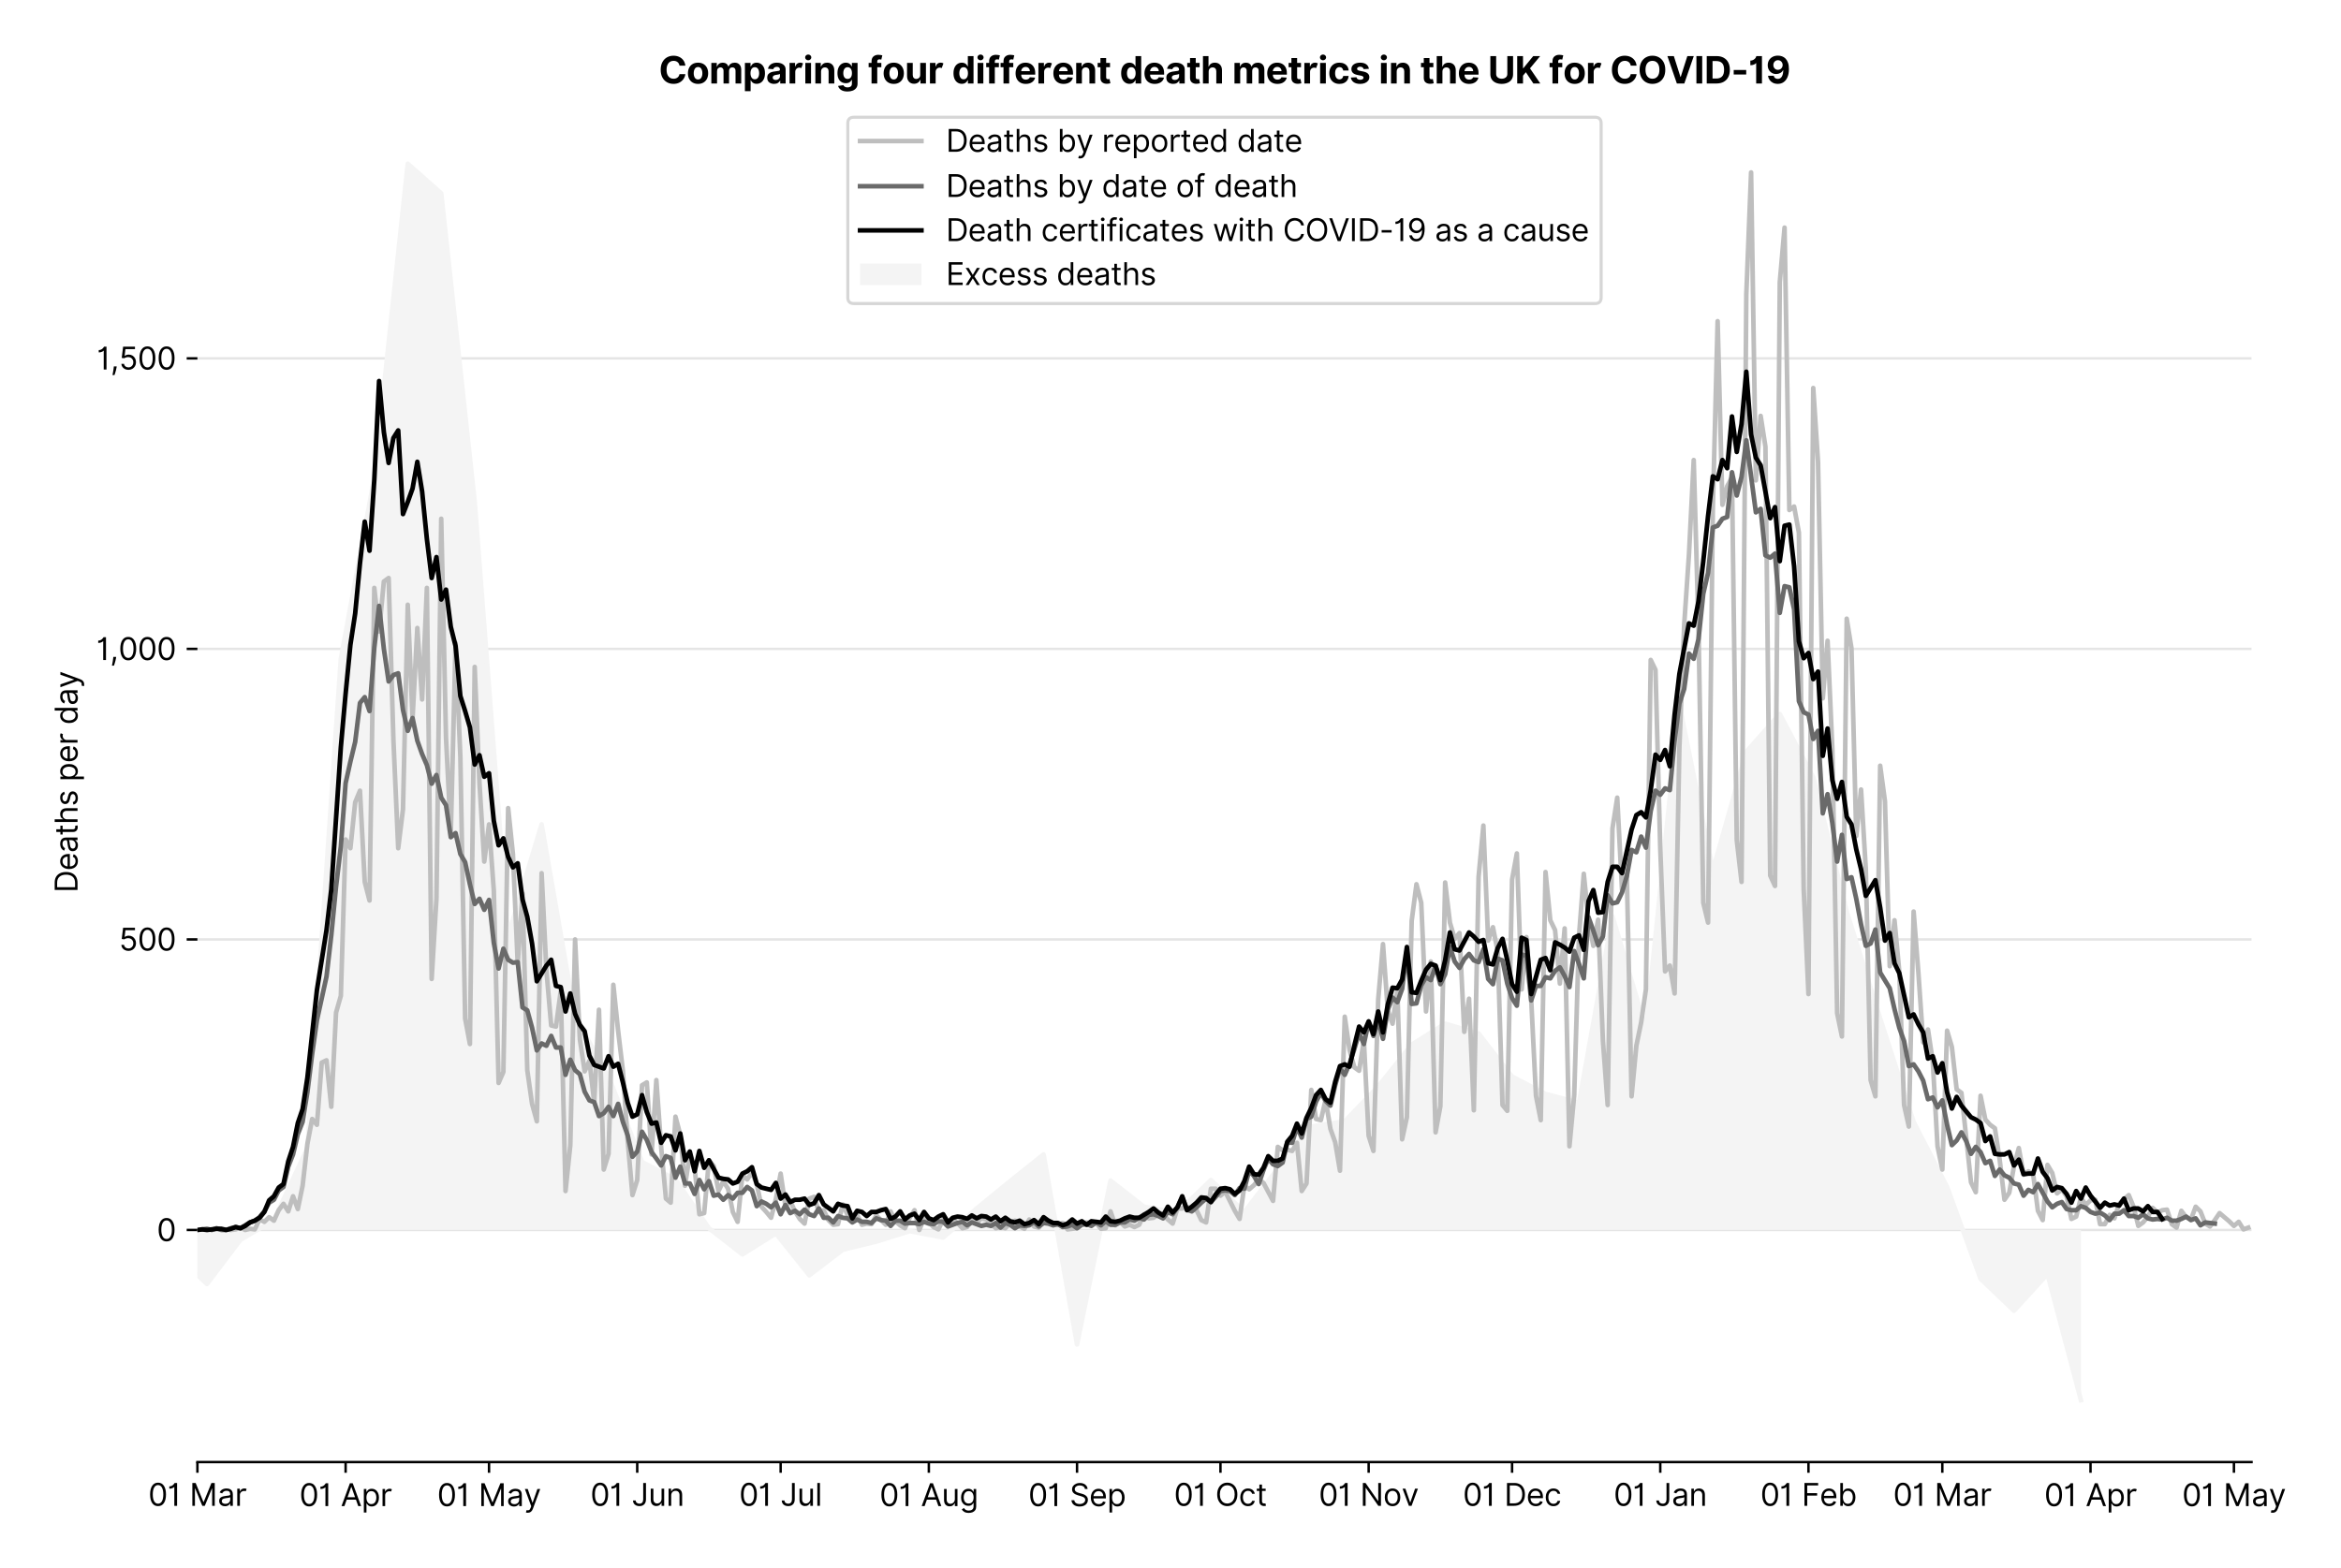 <?xml version="1.0" encoding="utf-8" standalone="no"?>
<!DOCTYPE svg PUBLIC "-//W3C//DTD SVG 1.1//EN"
  "http://www.w3.org/Graphics/SVG/1.1/DTD/svg11.dtd">
<svg version="1.1" viewBox="0 0 763.128 511.276" xmlns="http://www.w3.org/2000/svg" xmlns:xlink="http://www.w3.org/1999/xlink">
 <defs>
  <style type="text/css">*{stroke-linecap:butt;stroke-linejoin:round;}</style>
 </defs>
 <g id="figure_1">
  <g id="patch_1">
   <path d="M 0 511.276 
L 763.128 511.276 
L 763.128 0 
L 0 0 
z
" style="fill:#ffffff;"/>
  </g>
  <g id="axes_1">
   <g id="patch_2">
    <path d="M 64.356 476.745 
L 733.956 476.745 
L 733.956 33.225 
L 64.356 33.225 
z
" style="fill:#ffffff;"/>
   </g>
   <g id="matplotlib.axis_1">
    <g id="xtick_1">
     <g id="line2d_1">
      <defs>
       <path d="M 0 0 
L 0 3.5 
" id="m699817f0e8" style="stroke:#000000;stroke-width:0.8;"/>
      </defs>
      <g>
       <use style="stroke:#000000;stroke-width:0.8;" x="64.356" xlink:href="#m699817f0e8" y="476.745"/>
      </g>
     </g>
     <g id="text_1">
      <!-- 01 Mar -->
      <g transform="translate(48.32 491.018)scale(0.1 -0.1)">
       <defs>
        <path d="M 2000 -64 
Q 1230 -64 806 561 
Q 382 1186 382 2327 
Q 382 3459 809 4088 
Q 1236 4718 2000 4718 
Q 2764 4718 3191 4088 
Q 3618 3459 3618 2327 
Q 3618 1186 3194 561 
Q 2771 -64 2000 -64 
z
M 2000 436 
Q 2509 436 2791 927 
Q 3073 1418 3073 2327 
Q 3073 3234 2789 3730 
Q 2505 4227 2000 4227 
Q 1496 4227 1211 3730 
Q 927 3234 927 2327 
Q 927 1418 1210 927 
Q 1493 436 2000 436 
z
" id="Inter-Regular-30" transform="scale(0.016)"/>
        <path d="M 1973 4655 
L 1973 0 
L 1409 0 
L 1409 3836 
L 1373 3836 
Q 1341 3773 1209 3692 
Q 1077 3611 868 3551 
Q 659 3491 391 3491 
L 391 3964 
Q 661 3964 859 4061 
Q 1057 4159 1190 4291 
Q 1323 4423 1392 4529 
Q 1461 4636 1473 4655 
L 1973 4655 
z
" id="Inter-Regular-31" transform="scale(0.016)"/>
        <path id="Inter-Regular-20" transform="scale(0.016)"/>
        <path d="M 564 4655 
L 1236 4655 
L 2818 791 
L 2873 791 
L 4455 4655 
L 5127 4655 
L 5127 0 
L 4600 0 
L 4600 3536 
L 4555 3536 
L 3100 0 
L 2591 0 
L 1136 3536 
L 1091 3536 
L 1091 0 
L 564 0 
L 564 4655 
z
" id="Inter-Regular-4d" transform="scale(0.016)"/>
        <path d="M 1518 -82 
Q 1186 -82 916 44 
Q 646 170 486 410 
Q 327 650 327 991 
Q 327 1291 445 1478 
Q 564 1666 761 1773 
Q 959 1880 1199 1933 
Q 1439 1986 1682 2018 
Q 2000 2059 2199 2080 
Q 2398 2102 2490 2154 
Q 2582 2207 2582 2336 
L 2582 2355 
Q 2582 2691 2399 2877 
Q 2216 3064 1846 3064 
Q 1461 3064 1243 2895 
Q 1025 2727 936 2536 
L 427 2718 
Q 564 3036 792 3214 
Q 1021 3393 1292 3464 
Q 1564 3536 1827 3536 
Q 1996 3536 2215 3496 
Q 2434 3457 2640 3334 
Q 2846 3211 2982 2963 
Q 3118 2716 3118 2300 
L 3118 0 
L 2582 0 
L 2582 473 
L 2555 473 
Q 2500 359 2373 229 
Q 2246 100 2034 9 
Q 1823 -82 1518 -82 
z
M 1600 400 
Q 1918 400 2137 525 
Q 2357 650 2469 847 
Q 2582 1045 2582 1264 
L 2582 1755 
Q 2548 1714 2433 1681 
Q 2318 1648 2169 1624 
Q 2021 1600 1881 1583 
Q 1741 1566 1655 1555 
Q 1446 1527 1265 1467 
Q 1084 1407 974 1287 
Q 864 1168 864 964 
Q 864 684 1072 542 
Q 1280 400 1600 400 
z
" id="Inter-Regular-61" transform="scale(0.016)"/>
        <path d="M 491 0 
L 491 3491 
L 1009 3491 
L 1009 2964 
L 1046 2964 
Q 1139 3223 1389 3384 
Q 1639 3545 1955 3545 
Q 2100 3545 2209 3511 
Q 2318 3477 2400 3418 
L 2218 2964 
Q 2161 2993 2085 3010 
Q 2009 3027 1909 3027 
Q 1527 3027 1277 2794 
Q 1027 2561 1027 2209 
L 1027 0 
L 491 0 
z
" id="Inter-Regular-72" transform="scale(0.016)"/>
       </defs>
       <use xlink:href="#Inter-Regular-30"/>
       <use x="62.5" xlink:href="#Inter-Regular-31"/>
       <use x="106.676" xlink:href="#Inter-Regular-20"/>
       <use x="134.801" xlink:href="#Inter-Regular-4d"/>
       <use x="225.994" xlink:href="#Inter-Regular-61"/>
       <use x="282.386" xlink:href="#Inter-Regular-72"/>
      </g>
     </g>
    </g>
    <g id="xtick_2">
     <g id="line2d_2">
      <g>
       <use style="stroke:#000000;stroke-width:0.8;" x="112.666" xlink:href="#m699817f0e8" y="476.745"/>
      </g>
     </g>
     <g id="text_2">
      <!-- 01 Apr -->
      <g transform="translate(97.581 491.117)scale(0.1 -0.1)">
       <defs>
        <path d="M 755 0 
L 164 0 
L 1873 4655 
L 2455 4655 
L 4164 0 
L 3573 0 
L 3105 1318 
L 1223 1318 
L 755 0 
z
M 1400 1818 
L 2927 1818 
L 2182 3918 
L 2146 3918 
L 1400 1818 
z
" id="Inter-Regular-41" transform="scale(0.016)"/>
        <path d="M 491 -1309 
L 491 3491 
L 1009 3491 
L 1009 2936 
L 1073 2936 
Q 1132 3027 1237 3169 
Q 1343 3311 1542 3423 
Q 1741 3536 2082 3536 
Q 2523 3536 2859 3315 
Q 3196 3095 3384 2690 
Q 3573 2286 3573 1736 
Q 3573 1182 3384 776 
Q 3196 370 2861 148 
Q 2527 -73 2091 -73 
Q 1755 -73 1552 39 
Q 1350 152 1241 296 
Q 1132 441 1073 536 
L 1027 536 
L 1027 -1309 
L 491 -1309 
z
M 1018 1745 
Q 1018 1152 1276 780 
Q 1534 409 2018 409 
Q 2355 409 2581 587 
Q 2807 766 2921 1069 
Q 3036 1373 3036 1745 
Q 3036 2114 2923 2410 
Q 2811 2707 2585 2881 
Q 2359 3055 2018 3055 
Q 1527 3055 1272 2693 
Q 1018 2332 1018 1745 
z
" id="Inter-Regular-70" transform="scale(0.016)"/>
       </defs>
       <use xlink:href="#Inter-Regular-30"/>
       <use x="62.5" xlink:href="#Inter-Regular-31"/>
       <use x="106.676" xlink:href="#Inter-Regular-20"/>
       <use x="134.801" xlink:href="#Inter-Regular-41"/>
       <use x="202.415" xlink:href="#Inter-Regular-70"/>
       <use x="263.352" xlink:href="#Inter-Regular-72"/>
      </g>
     </g>
    </g>
    <g id="xtick_3">
     <g id="line2d_3">
      <g>
       <use style="stroke:#000000;stroke-width:0.8;" x="159.417" xlink:href="#m699817f0e8" y="476.745"/>
      </g>
     </g>
     <g id="text_3">
      <!-- 01 May -->
      <g transform="translate(142.514 491.117)scale(0.1 -0.1)">
       <defs>
        <path d="M 818 -1355 
Q 682 -1355 575 -1333 
Q 468 -1311 427 -1291 
L 564 -818 
Q 857 -893 1053 -814 
Q 1250 -736 1391 -345 
L 1509 -18 
L 218 3491 
L 800 3491 
L 1764 709 
L 1800 709 
L 2764 3491 
L 3346 3491 
L 1846 -564 
Q 1550 -1355 818 -1355 
z
" id="Inter-Regular-79" transform="scale(0.016)"/>
       </defs>
       <use xlink:href="#Inter-Regular-30"/>
       <use x="62.5" xlink:href="#Inter-Regular-31"/>
       <use x="106.676" xlink:href="#Inter-Regular-20"/>
       <use x="134.801" xlink:href="#Inter-Regular-4d"/>
       <use x="225.994" xlink:href="#Inter-Regular-61"/>
       <use x="282.386" xlink:href="#Inter-Regular-79"/>
      </g>
     </g>
    </g>
    <g id="xtick_4">
     <g id="line2d_4">
      <g>
       <use style="stroke:#000000;stroke-width:0.8;" x="207.727" xlink:href="#m699817f0e8" y="476.745"/>
      </g>
     </g>
     <g id="text_4">
      <!-- 01 Jun -->
      <g transform="translate(192.443 491.018)scale(0.1 -0.1)">
       <defs>
        <path d="M 2346 4655 
L 2909 4655 
L 2909 1327 
Q 2909 657 2549 296 
Q 2189 -64 1582 -64 
Q 1200 -64 902 76 
Q 605 216 434 475 
Q 264 734 264 1091 
L 818 1091 
Q 818 795 1034 615 
Q 1250 436 1582 436 
Q 1948 436 2147 664 
Q 2346 893 2346 1327 
L 2346 4655 
z
" id="Inter-Regular-4a" transform="scale(0.016)"/>
        <path d="M 2691 1427 
L 2691 3491 
L 3227 3491 
L 3227 0 
L 2691 0 
L 2691 591 
L 2655 591 
Q 2532 325 2273 140 
Q 2014 -45 1618 -45 
Q 1127 -45 809 280 
Q 491 605 491 1273 
L 491 3491 
L 1027 3491 
L 1027 1309 
Q 1027 927 1242 700 
Q 1457 473 1791 473 
Q 1991 473 2199 575 
Q 2407 677 2549 888 
Q 2691 1100 2691 1427 
z
" id="Inter-Regular-75" transform="scale(0.016)"/>
        <path d="M 1027 2100 
L 1027 0 
L 491 0 
L 491 3491 
L 1009 3491 
L 1009 2945 
L 1055 2945 
Q 1177 3211 1427 3373 
Q 1677 3536 2073 3536 
Q 2602 3536 2928 3211 
Q 3255 2886 3255 2218 
L 3255 0 
L 2718 0 
L 2718 2182 
Q 2718 2593 2504 2824 
Q 2291 3055 1918 3055 
Q 1534 3055 1280 2806 
Q 1027 2557 1027 2100 
z
" id="Inter-Regular-6e" transform="scale(0.016)"/>
       </defs>
       <use xlink:href="#Inter-Regular-30"/>
       <use x="62.5" xlink:href="#Inter-Regular-31"/>
       <use x="106.676" xlink:href="#Inter-Regular-20"/>
       <use x="134.801" xlink:href="#Inter-Regular-4a"/>
       <use x="189.063" xlink:href="#Inter-Regular-75"/>
       <use x="247.159" xlink:href="#Inter-Regular-6e"/>
      </g>
     </g>
    </g>
    <g id="xtick_5">
     <g id="line2d_5">
      <g>
       <use style="stroke:#000000;stroke-width:0.8;" x="254.478" xlink:href="#m699817f0e8" y="476.745"/>
      </g>
     </g>
     <g id="text_5">
      <!-- 01 Jul -->
      <g transform="translate(240.934 491.018)scale(0.1 -0.1)">
       <defs>
        <path d="M 1027 4655 
L 1027 0 
L 491 0 
L 491 4655 
L 1027 4655 
z
" id="Inter-Regular-6c" transform="scale(0.016)"/>
       </defs>
       <use xlink:href="#Inter-Regular-30"/>
       <use x="62.5" xlink:href="#Inter-Regular-31"/>
       <use x="106.676" xlink:href="#Inter-Regular-20"/>
       <use x="134.801" xlink:href="#Inter-Regular-4a"/>
       <use x="189.063" xlink:href="#Inter-Regular-75"/>
       <use x="247.159" xlink:href="#Inter-Regular-6c"/>
      </g>
     </g>
    </g>
    <g id="xtick_6">
     <g id="line2d_6">
      <g>
       <use style="stroke:#000000;stroke-width:0.8;" x="302.788" xlink:href="#m699817f0e8" y="476.745"/>
      </g>
     </g>
     <g id="text_6">
      <!-- 01 Aug -->
      <g transform="translate(286.716 491.117)scale(0.1 -0.1)">
       <defs>
        <path d="M 1900 -1382 
Q 1316 -1382 976 -1169 
Q 636 -957 473 -682 
L 900 -382 
Q 973 -477 1084 -601 
Q 1196 -725 1390 -817 
Q 1584 -909 1900 -909 
Q 2323 -909 2598 -704 
Q 2873 -500 2873 -64 
L 2873 645 
L 2827 645 
Q 2768 550 2660 410 
Q 2552 270 2351 162 
Q 2150 55 1809 55 
Q 1386 55 1051 255 
Q 716 455 521 836 
Q 327 1218 327 1764 
Q 327 2300 516 2699 
Q 705 3098 1041 3317 
Q 1377 3536 1818 3536 
Q 2159 3536 2360 3423 
Q 2561 3311 2669 3169 
Q 2777 3027 2836 2936 
L 2891 2936 
L 2891 3491 
L 3409 3491 
L 3409 -100 
Q 3409 -550 3205 -833 
Q 3002 -1116 2660 -1249 
Q 2318 -1382 1900 -1382 
z
M 1882 536 
Q 2366 536 2624 864 
Q 2882 1193 2882 1773 
Q 2882 2339 2627 2697 
Q 2373 3055 1882 3055 
Q 1541 3055 1315 2882 
Q 1089 2709 976 2418 
Q 864 2127 864 1773 
Q 864 1227 1120 881 
Q 1377 536 1882 536 
z
" id="Inter-Regular-67" transform="scale(0.016)"/>
       </defs>
       <use xlink:href="#Inter-Regular-30"/>
       <use x="62.5" xlink:href="#Inter-Regular-31"/>
       <use x="106.676" xlink:href="#Inter-Regular-20"/>
       <use x="134.801" xlink:href="#Inter-Regular-41"/>
       <use x="202.415" xlink:href="#Inter-Regular-75"/>
       <use x="260.511" xlink:href="#Inter-Regular-67"/>
      </g>
     </g>
    </g>
    <g id="xtick_7">
     <g id="line2d_7">
      <g>
       <use style="stroke:#000000;stroke-width:0.8;" x="351.098" xlink:href="#m699817f0e8" y="476.745"/>
      </g>
     </g>
     <g id="text_7">
      <!-- 01 Sep -->
      <g transform="translate(335.21 491.117)scale(0.1 -0.1)">
       <defs>
        <path d="M 3109 3491 
Q 3068 3836 2777 4027 
Q 2486 4218 2064 4218 
Q 1600 4218 1318 3999 
Q 1036 3780 1036 3445 
Q 1036 3195 1189 3042 
Q 1343 2889 1553 2803 
Q 1764 2718 1936 2673 
L 2409 2545 
Q 2591 2498 2815 2414 
Q 3039 2330 3244 2185 
Q 3450 2041 3584 1816 
Q 3718 1591 3718 1264 
Q 3718 886 3521 581 
Q 3325 277 2949 97 
Q 2573 -82 2036 -82 
Q 1286 -82 845 272 
Q 405 627 364 1200 
L 946 1200 
Q 968 936 1124 764 
Q 1280 593 1519 510 
Q 1759 427 2036 427 
Q 2359 427 2616 533 
Q 2873 639 3023 828 
Q 3173 1018 3173 1273 
Q 3173 1505 3043 1650 
Q 2914 1795 2702 1886 
Q 2491 1977 2246 2045 
L 1673 2209 
Q 1127 2366 809 2657 
Q 491 2948 491 3418 
Q 491 3809 703 4101 
Q 916 4393 1276 4555 
Q 1636 4718 2082 4718 
Q 2532 4718 2882 4558 
Q 3232 4398 3437 4120 
Q 3643 3843 3655 3491 
L 3109 3491 
z
" id="Inter-Regular-53" transform="scale(0.016)"/>
        <path d="M 1955 -73 
Q 1450 -73 1085 151 
Q 721 375 524 778 
Q 327 1182 327 1718 
Q 327 2255 524 2665 
Q 721 3075 1074 3305 
Q 1427 3536 1900 3536 
Q 2173 3536 2439 3445 
Q 2705 3355 2923 3151 
Q 3141 2948 3270 2614 
Q 3400 2280 3400 1791 
L 3400 1564 
L 866 1564 
Q 884 1005 1183 707 
Q 1482 409 1955 409 
Q 2271 409 2498 545 
Q 2725 682 2827 955 
L 3346 809 
Q 3223 414 2854 170 
Q 2486 -73 1955 -73 
z
M 866 2027 
L 2855 2027 
Q 2855 2470 2595 2762 
Q 2336 3055 1900 3055 
Q 1593 3055 1368 2911 
Q 1143 2768 1013 2533 
Q 884 2298 866 2027 
z
" id="Inter-Regular-65" transform="scale(0.016)"/>
       </defs>
       <use xlink:href="#Inter-Regular-30"/>
       <use x="62.5" xlink:href="#Inter-Regular-31"/>
       <use x="106.676" xlink:href="#Inter-Regular-20"/>
       <use x="134.801" xlink:href="#Inter-Regular-53"/>
       <use x="198.58" xlink:href="#Inter-Regular-65"/>
       <use x="256.818" xlink:href="#Inter-Regular-70"/>
      </g>
     </g>
    </g>
    <g id="xtick_8">
     <g id="line2d_8">
      <g>
       <use style="stroke:#000000;stroke-width:0.8;" x="397.849" xlink:href="#m699817f0e8" y="476.745"/>
      </g>
     </g>
     <g id="text_8">
      <!-- 01 Oct -->
      <g transform="translate(382.693 491.018)scale(0.1 -0.1)">
       <defs>
        <path d="M 4491 2327 
Q 4491 1591 4225 1054 
Q 3959 518 3495 227 
Q 3032 -64 2436 -64 
Q 1841 -64 1377 227 
Q 914 518 648 1054 
Q 382 1591 382 2327 
Q 382 3064 648 3600 
Q 914 4136 1377 4427 
Q 1841 4718 2436 4718 
Q 3032 4718 3495 4427 
Q 3959 4136 4225 3600 
Q 4491 3064 4491 2327 
z
M 3946 2327 
Q 3946 2932 3744 3348 
Q 3543 3764 3201 3977 
Q 2859 4191 2436 4191 
Q 2014 4191 1672 3977 
Q 1330 3764 1128 3348 
Q 927 2932 927 2327 
Q 927 1723 1128 1307 
Q 1330 891 1672 677 
Q 2014 464 2436 464 
Q 2859 464 3201 677 
Q 3543 891 3744 1307 
Q 3946 1723 3946 2327 
z
" id="Inter-Regular-4f" transform="scale(0.016)"/>
        <path d="M 1909 -73 
Q 1418 -73 1063 159 
Q 709 391 518 798 
Q 327 1205 327 1727 
Q 327 2259 524 2667 
Q 721 3075 1074 3305 
Q 1427 3536 1900 3536 
Q 2268 3536 2563 3400 
Q 2859 3264 3047 3018 
Q 3236 2773 3282 2445 
L 2746 2445 
Q 2684 2684 2474 2869 
Q 2264 3055 1909 3055 
Q 1439 3055 1151 2697 
Q 864 2339 864 1745 
Q 864 1139 1148 774 
Q 1432 409 1909 409 
Q 2223 409 2447 570 
Q 2671 732 2746 1018 
L 3282 1018 
Q 3236 709 3058 462 
Q 2880 216 2588 71 
Q 2296 -73 1909 -73 
z
" id="Inter-Regular-63" transform="scale(0.016)"/>
        <path d="M 2009 3491 
L 2009 3036 
L 1264 3036 
L 1264 1000 
Q 1264 773 1331 660 
Q 1398 548 1503 510 
Q 1609 473 1727 473 
Q 1816 473 1873 483 
Q 1930 493 1964 500 
L 2073 18 
Q 2018 -2 1920 -23 
Q 1823 -45 1673 -45 
Q 1446 -45 1228 52 
Q 1011 150 869 350 
Q 727 550 727 855 
L 727 3036 
L 200 3036 
L 200 3491 
L 727 3491 
L 727 4327 
L 1264 4327 
L 1264 3491 
L 2009 3491 
z
" id="Inter-Regular-74" transform="scale(0.016)"/>
       </defs>
       <use xlink:href="#Inter-Regular-30"/>
       <use x="62.5" xlink:href="#Inter-Regular-31"/>
       <use x="106.676" xlink:href="#Inter-Regular-20"/>
       <use x="134.801" xlink:href="#Inter-Regular-4f"/>
       <use x="210.938" xlink:href="#Inter-Regular-63"/>
       <use x="266.761" xlink:href="#Inter-Regular-74"/>
      </g>
     </g>
    </g>
    <g id="xtick_9">
     <g id="line2d_9">
      <g>
       <use style="stroke:#000000;stroke-width:0.8;" x="446.159" xlink:href="#m699817f0e8" y="476.745"/>
      </g>
     </g>
     <g id="text_9">
      <!-- 01 Nov -->
      <g transform="translate(429.887 491.018)scale(0.1 -0.1)">
       <defs>
        <path d="M 4255 4655 
L 4255 0 
L 3709 0 
L 1173 3655 
L 1127 3655 
L 1127 0 
L 564 0 
L 564 4655 
L 1109 4655 
L 3655 991 
L 3700 991 
L 3700 4655 
L 4255 4655 
z
" id="Inter-Regular-4e" transform="scale(0.016)"/>
        <path d="M 1909 -73 
Q 1436 -73 1080 152 
Q 725 377 526 781 
Q 327 1186 327 1727 
Q 327 2273 526 2679 
Q 725 3086 1080 3311 
Q 1436 3536 1909 3536 
Q 2382 3536 2737 3311 
Q 3093 3086 3292 2679 
Q 3491 2273 3491 1727 
Q 3491 1186 3292 781 
Q 3093 377 2737 152 
Q 2382 -73 1909 -73 
z
M 1909 409 
Q 2268 409 2500 593 
Q 2732 777 2843 1077 
Q 2955 1377 2955 1727 
Q 2955 2077 2843 2379 
Q 2732 2682 2500 2868 
Q 2268 3055 1909 3055 
Q 1550 3055 1318 2868 
Q 1086 2682 975 2379 
Q 864 2077 864 1727 
Q 864 1377 975 1077 
Q 1086 777 1318 593 
Q 1550 409 1909 409 
z
" id="Inter-Regular-6f" transform="scale(0.016)"/>
        <path d="M 3346 3491 
L 2055 0 
L 1509 0 
L 218 3491 
L 800 3491 
L 1764 709 
L 1800 709 
L 2764 3491 
L 3346 3491 
z
" id="Inter-Regular-76" transform="scale(0.016)"/>
       </defs>
       <use xlink:href="#Inter-Regular-30"/>
       <use x="62.5" xlink:href="#Inter-Regular-31"/>
       <use x="106.676" xlink:href="#Inter-Regular-20"/>
       <use x="134.801" xlink:href="#Inter-Regular-4e"/>
       <use x="210.085" xlink:href="#Inter-Regular-6f"/>
       <use x="269.744" xlink:href="#Inter-Regular-76"/>
      </g>
     </g>
    </g>
    <g id="xtick_10">
     <g id="line2d_10">
      <g>
       <use style="stroke:#000000;stroke-width:0.8;" x="492.91" xlink:href="#m699817f0e8" y="476.745"/>
      </g>
     </g>
     <g id="text_10">
      <!-- 01 Dec -->
      <g transform="translate(476.873 491.018)scale(0.1 -0.1)">
       <defs>
        <path d="M 2000 0 
L 564 0 
L 564 4655 
L 2064 4655 
Q 2741 4655 3223 4376 
Q 3705 4098 3961 3578 
Q 4218 3059 4218 2336 
Q 4218 1609 3959 1085 
Q 3700 561 3204 280 
Q 2709 0 2000 0 
z
M 1127 500 
L 1964 500 
Q 2830 500 3251 992 
Q 3673 1484 3673 2336 
Q 3673 3182 3259 3668 
Q 2846 4155 2027 4155 
L 1127 4155 
L 1127 500 
z
" id="Inter-Regular-44" transform="scale(0.016)"/>
       </defs>
       <use xlink:href="#Inter-Regular-30"/>
       <use x="62.5" xlink:href="#Inter-Regular-31"/>
       <use x="106.676" xlink:href="#Inter-Regular-20"/>
       <use x="134.801" xlink:href="#Inter-Regular-44"/>
       <use x="206.676" xlink:href="#Inter-Regular-65"/>
       <use x="264.915" xlink:href="#Inter-Regular-63"/>
      </g>
     </g>
    </g>
    <g id="xtick_11">
     <g id="line2d_11">
      <g>
       <use style="stroke:#000000;stroke-width:0.8;" x="541.22" xlink:href="#m699817f0e8" y="476.745"/>
      </g>
     </g>
     <g id="text_11">
      <!-- 01 Jan -->
      <g transform="translate(526.02 491.018)scale(0.1 -0.1)">
       <use xlink:href="#Inter-Regular-30"/>
       <use x="62.5" xlink:href="#Inter-Regular-31"/>
       <use x="106.676" xlink:href="#Inter-Regular-20"/>
       <use x="134.801" xlink:href="#Inter-Regular-4a"/>
       <use x="189.063" xlink:href="#Inter-Regular-61"/>
       <use x="245.455" xlink:href="#Inter-Regular-6e"/>
      </g>
     </g>
    </g>
    <g id="xtick_12">
     <g id="line2d_12">
      <g>
       <use style="stroke:#000000;stroke-width:0.8;" x="589.529" xlink:href="#m699817f0e8" y="476.745"/>
      </g>
     </g>
     <g id="text_12">
      <!-- 01 Feb -->
      <g transform="translate(573.84 491.018)scale(0.1 -0.1)">
       <defs>
        <path d="M 564 0 
L 564 4655 
L 3355 4655 
L 3355 4155 
L 1127 4155 
L 1127 2582 
L 3146 2582 
L 3146 2082 
L 1127 2082 
L 1127 0 
L 564 0 
z
" id="Inter-Regular-46" transform="scale(0.016)"/>
        <path d="M 564 0 
L 564 4655 
L 1100 4655 
L 1100 2936 
L 1146 2936 
Q 1205 3027 1310 3169 
Q 1416 3311 1615 3423 
Q 1814 3536 2155 3536 
Q 2596 3536 2932 3315 
Q 3268 3095 3457 2690 
Q 3646 2286 3646 1736 
Q 3646 1182 3457 776 
Q 3268 370 2934 148 
Q 2600 -73 2164 -73 
Q 1827 -73 1625 39 
Q 1423 152 1314 296 
Q 1205 441 1146 536 
L 1082 536 
L 1082 0 
L 564 0 
z
M 1091 1745 
Q 1091 1152 1349 780 
Q 1607 409 2091 409 
Q 2427 409 2653 587 
Q 2880 766 2994 1069 
Q 3109 1373 3109 1745 
Q 3109 2114 2996 2410 
Q 2884 2707 2658 2881 
Q 2432 3055 2091 3055 
Q 1600 3055 1345 2693 
Q 1091 2332 1091 1745 
z
" id="Inter-Regular-62" transform="scale(0.016)"/>
       </defs>
       <use xlink:href="#Inter-Regular-30"/>
       <use x="62.5" xlink:href="#Inter-Regular-31"/>
       <use x="106.676" xlink:href="#Inter-Regular-20"/>
       <use x="134.801" xlink:href="#Inter-Regular-46"/>
       <use x="193.466" xlink:href="#Inter-Regular-65"/>
       <use x="251.705" xlink:href="#Inter-Regular-62"/>
      </g>
     </g>
    </g>
    <g id="xtick_13">
     <g id="line2d_13">
      <g>
       <use style="stroke:#000000;stroke-width:0.8;" x="633.164" xlink:href="#m699817f0e8" y="476.745"/>
      </g>
     </g>
     <g id="text_13">
      <!-- 01 Mar -->
      <g transform="translate(617.127 491.018)scale(0.1 -0.1)">
       <use xlink:href="#Inter-Regular-30"/>
       <use x="62.5" xlink:href="#Inter-Regular-31"/>
       <use x="106.676" xlink:href="#Inter-Regular-20"/>
       <use x="134.801" xlink:href="#Inter-Regular-4d"/>
       <use x="225.994" xlink:href="#Inter-Regular-61"/>
       <use x="282.386" xlink:href="#Inter-Regular-72"/>
      </g>
     </g>
    </g>
    <g id="xtick_14">
     <g id="line2d_14">
      <g>
       <use style="stroke:#000000;stroke-width:0.8;" x="681.473" xlink:href="#m699817f0e8" y="476.745"/>
      </g>
     </g>
     <g id="text_14">
      <!-- 01 Apr -->
      <g transform="translate(666.388 491.117)scale(0.1 -0.1)">
       <use xlink:href="#Inter-Regular-30"/>
       <use x="62.5" xlink:href="#Inter-Regular-31"/>
       <use x="106.676" xlink:href="#Inter-Regular-20"/>
       <use x="134.801" xlink:href="#Inter-Regular-41"/>
       <use x="202.415" xlink:href="#Inter-Regular-70"/>
       <use x="263.352" xlink:href="#Inter-Regular-72"/>
      </g>
     </g>
    </g>
    <g id="xtick_15">
     <g id="line2d_15">
      <g>
       <use style="stroke:#000000;stroke-width:0.8;" x="728.225" xlink:href="#m699817f0e8" y="476.745"/>
      </g>
     </g>
     <g id="text_15">
      <!-- 01 May -->
      <g transform="translate(711.322 491.117)scale(0.1 -0.1)">
       <use xlink:href="#Inter-Regular-30"/>
       <use x="62.5" xlink:href="#Inter-Regular-31"/>
       <use x="106.676" xlink:href="#Inter-Regular-20"/>
       <use x="134.801" xlink:href="#Inter-Regular-4d"/>
       <use x="225.994" xlink:href="#Inter-Regular-61"/>
       <use x="282.386" xlink:href="#Inter-Regular-79"/>
      </g>
     </g>
    </g>
   </g>
   <g id="matplotlib.axis_2">
    <g id="ytick_1">
     <g id="line2d_16">
      <path clip-path="url(#p342750498e)" d="M 64.356 401.069 
L 733.956 401.069 
" style="fill:none;stroke:#e5e5e5;stroke-linecap:square;stroke-width:0.8;"/>
     </g>
     <g id="line2d_17">
      <defs>
       <path d="M 0 0 
L -3.5 0 
" id="mfe5d0ac752" style="stroke:#000000;stroke-width:0.8;"/>
      </defs>
      <g>
       <use style="stroke:#000000;stroke-width:0.8;" x="64.356" xlink:href="#mfe5d0ac752" y="401.069"/>
      </g>
     </g>
     <g id="text_16">
      <!-- 0 -->
      <g transform="translate(51.106 404.706)scale(0.1 -0.1)">
       <use xlink:href="#Inter-Regular-30"/>
      </g>
     </g>
    </g>
    <g id="ytick_2">
     <g id="line2d_18">
      <path clip-path="url(#p342750498e)" d="M 64.356 306.332 
L 733.956 306.332 
" style="fill:none;stroke:#e5e5e5;stroke-linecap:square;stroke-width:0.8;"/>
     </g>
     <g id="line2d_19">
      <g>
       <use style="stroke:#000000;stroke-width:0.8;" x="64.356" xlink:href="#mfe5d0ac752" y="306.332"/>
      </g>
     </g>
     <g id="text_17">
      <!-- 500 -->
      <g transform="translate(38.777 309.969)scale(0.1 -0.1)">
       <defs>
        <path d="M 1936 -64 
Q 1536 -64 1216 95 
Q 896 255 702 532 
Q 509 809 491 1164 
L 1036 1164 
Q 1068 848 1324 642 
Q 1580 436 1936 436 
Q 2223 436 2447 570 
Q 2671 705 2799 940 
Q 2927 1175 2927 1473 
Q 2927 1777 2794 2017 
Q 2661 2257 2429 2395 
Q 2198 2534 1900 2536 
Q 1686 2539 1461 2472 
Q 1236 2405 1091 2300 
L 564 2364 
L 846 4655 
L 3264 4655 
L 3264 4155 
L 1318 4155 
L 1155 2782 
L 1182 2782 
Q 1325 2895 1541 2970 
Q 1757 3045 1991 3045 
Q 2418 3045 2753 2842 
Q 3089 2639 3281 2286 
Q 3473 1934 3473 1482 
Q 3473 1036 3274 687 
Q 3075 339 2727 137 
Q 2380 -64 1936 -64 
z
" id="Inter-Regular-35" transform="scale(0.016)"/>
       </defs>
       <use xlink:href="#Inter-Regular-35"/>
       <use x="60.795" xlink:href="#Inter-Regular-30"/>
       <use x="123.295" xlink:href="#Inter-Regular-30"/>
      </g>
     </g>
    </g>
    <g id="ytick_3">
     <g id="line2d_20">
      <path clip-path="url(#p342750498e)" d="M 64.356 211.596 
L 733.956 211.596 
" style="fill:none;stroke:#e5e5e5;stroke-linecap:square;stroke-width:0.8;"/>
     </g>
     <g id="line2d_21">
      <g>
       <use style="stroke:#000000;stroke-width:0.8;" x="64.356" xlink:href="#mfe5d0ac752" y="211.596"/>
      </g>
     </g>
     <g id="text_18">
      <!-- 1,000 -->
      <g transform="translate(31.391 215.232)scale(0.1 -0.1)">
       <defs>
        <path d="M 1291 636 
L 1255 391 
Q 1216 132 1137 -163 
Q 1059 -459 975 -720 
Q 891 -982 836 -1136 
L 427 -1136 
Q 457 -991 504 -752 
Q 552 -514 601 -219 
Q 650 75 682 382 
L 709 636 
L 1291 636 
z
" id="Inter-Regular-2c" transform="scale(0.016)"/>
       </defs>
       <use xlink:href="#Inter-Regular-31"/>
       <use x="44.176" xlink:href="#Inter-Regular-2c"/>
       <use x="72.159" xlink:href="#Inter-Regular-30"/>
       <use x="134.659" xlink:href="#Inter-Regular-30"/>
       <use x="197.159" xlink:href="#Inter-Regular-30"/>
      </g>
     </g>
    </g>
    <g id="ytick_4">
     <g id="line2d_22">
      <path clip-path="url(#p342750498e)" d="M 64.356 116.859 
L 733.956 116.859 
" style="fill:none;stroke:#e5e5e5;stroke-linecap:square;stroke-width:0.8;"/>
     </g>
     <g id="line2d_23">
      <g>
       <use style="stroke:#000000;stroke-width:0.8;" x="64.356" xlink:href="#mfe5d0ac752" y="116.859"/>
      </g>
     </g>
     <g id="text_19">
      <!-- 1,500 -->
      <g transform="translate(31.561 120.495)scale(0.1 -0.1)">
       <use xlink:href="#Inter-Regular-31"/>
       <use x="44.176" xlink:href="#Inter-Regular-2c"/>
       <use x="72.159" xlink:href="#Inter-Regular-35"/>
       <use x="132.955" xlink:href="#Inter-Regular-30"/>
       <use x="195.455" xlink:href="#Inter-Regular-30"/>
      </g>
     </g>
    </g>
    <g id="text_20">
     <!-- Deaths per day -->
     <g transform="translate(25.273 291.094)rotate(-90)scale(0.1 -0.1)">
      <defs>
       <path d="M 1027 2100 
L 1027 0 
L 491 0 
L 491 4655 
L 1027 4655 
L 1027 2945 
L 1073 2945 
Q 1196 3216 1442 3376 
Q 1689 3536 2100 3536 
Q 2636 3536 2963 3213 
Q 3291 2891 3291 2218 
L 3291 0 
L 2755 0 
L 2755 2182 
Q 2755 2598 2540 2826 
Q 2325 3055 1946 3055 
Q 1548 3055 1287 2806 
Q 1027 2557 1027 2100 
z
" id="Inter-Regular-68" transform="scale(0.016)"/>
       <path d="M 2964 2709 
L 2482 2573 
Q 2411 2755 2245 2914 
Q 2080 3073 1727 3073 
Q 1407 3073 1194 2926 
Q 982 2780 982 2555 
Q 982 2355 1127 2239 
Q 1273 2123 1582 2045 
L 2100 1918 
Q 3027 1691 3027 973 
Q 3027 673 2855 436 
Q 2684 200 2377 63 
Q 2071 -73 1664 -73 
Q 1130 -73 780 159 
Q 430 391 336 836 
L 846 964 
Q 989 400 1655 400 
Q 2030 400 2251 560 
Q 2473 720 2473 945 
Q 2473 1316 1955 1436 
L 1373 1573 
Q 893 1686 669 1926 
Q 446 2166 446 2527 
Q 446 2823 613 3050 
Q 780 3277 1069 3406 
Q 1359 3536 1727 3536 
Q 2246 3536 2542 3309 
Q 2839 3082 2964 2709 
z
" id="Inter-Regular-73" transform="scale(0.016)"/>
       <path d="M 1809 -73 
Q 1373 -73 1039 148 
Q 705 370 516 776 
Q 327 1182 327 1736 
Q 327 2286 516 2690 
Q 705 3095 1041 3315 
Q 1377 3536 1818 3536 
Q 2159 3536 2358 3423 
Q 2557 3311 2662 3169 
Q 2768 3027 2827 2936 
L 2873 2936 
L 2873 4655 
L 3409 4655 
L 3409 0 
L 2891 0 
L 2891 536 
L 2827 536 
Q 2768 441 2659 296 
Q 2550 152 2348 39 
Q 2146 -73 1809 -73 
z
M 1882 409 
Q 2366 409 2624 780 
Q 2882 1152 2882 1745 
Q 2882 2332 2627 2693 
Q 2373 3055 1882 3055 
Q 1541 3055 1315 2881 
Q 1089 2707 976 2410 
Q 864 2114 864 1745 
Q 864 1373 978 1069 
Q 1093 766 1319 587 
Q 1546 409 1882 409 
z
" id="Inter-Regular-64" transform="scale(0.016)"/>
      </defs>
      <use xlink:href="#Inter-Regular-44"/>
      <use x="71.875" xlink:href="#Inter-Regular-65"/>
      <use x="130.114" xlink:href="#Inter-Regular-61"/>
      <use x="186.506" xlink:href="#Inter-Regular-74"/>
      <use x="222.869" xlink:href="#Inter-Regular-68"/>
      <use x="281.96" xlink:href="#Inter-Regular-73"/>
      <use x="334.233" xlink:href="#Inter-Regular-20"/>
      <use x="362.358" xlink:href="#Inter-Regular-70"/>
      <use x="423.296" xlink:href="#Inter-Regular-65"/>
      <use x="481.534" xlink:href="#Inter-Regular-72"/>
      <use x="519.886" xlink:href="#Inter-Regular-20"/>
      <use x="548.011" xlink:href="#Inter-Regular-64"/>
      <use x="610.085" xlink:href="#Inter-Regular-61"/>
      <use x="666.477" xlink:href="#Inter-Regular-79"/>
     </g>
    </g>
   </g>
   <g id="PolyCollection_1">
    <path clip-path="url(#p342750498e)" d="M -30.705 401.069 
L -30.705 401.069 
L -19.796 401.069 
L -8.887 401.069 
L 2.021 401.069 
L 12.93 401.069 
L 23.838 401.069 
L 34.747 401.069 
L 45.656 401.069 
L 56.564 401.069 
L 67.473 401.069 
L 78.382 401.069 
L 89.29 401.069 
L 100.199 401.069 
L 111.108 401.069 
L 122.016 401.069 
L 132.925 401.069 
L 143.833 401.069 
L 154.742 401.069 
L 165.651 401.069 
L 176.559 401.069 
L 187.468 401.069 
L 198.377 401.069 
L 209.285 401.069 
L 220.194 401.069 
L 231.103 401.069 
L 242.011 401.069 
L 252.92 401.069 
L 263.828 401.069 
L 274.737 401.069 
L 285.646 401.069 
L 296.554 401.069 
L 307.463 401.069 
L 318.372 401.069 
L 329.28 401.069 
L 340.189 401.069 
L 351.098 401.069 
L 362.006 401.069 
L 372.915 401.069 
L 383.823 401.069 
L 394.732 401.069 
L 405.641 401.069 
L 416.549 401.069 
L 427.458 401.069 
L 438.367 401.069 
L 449.275 401.069 
L 460.184 401.069 
L 471.093 401.069 
L 482.001 401.069 
L 492.91 401.069 
L 503.818 401.069 
L 514.727 401.069 
L 525.636 401.069 
L 536.544 401.069 
L 547.453 401.069 
L 558.362 401.069 
L 569.27 401.069 
L 580.179 401.069 
L 591.088 401.069 
L 601.996 401.069 
L 612.905 401.069 
L 623.813 401.069 
L 634.722 401.069 
L 645.631 401.069 
L 656.539 401.069 
L 667.448 401.069 
L 678.357 401.069 
L 678.357 401.069 
L 678.357 456.585 
L 667.448 415.469 
L 656.539 427.406 
L 645.631 416.985 
L 634.722 387.048 
L 623.813 365.827 
L 612.905 332.101 
L 601.996 297.238 
L 591.088 253.469 
L 580.179 232.817 
L 569.27 245.132 
L 558.362 283.785 
L 547.453 229.785 
L 536.544 335.511 
L 525.636 298.753 
L 514.727 359.574 
L 503.818 356.732 
L 492.91 351.048 
L 482.001 337.027 
L 471.093 333.806 
L 460.184 340.627 
L 449.275 354.269 
L 438.367 365.638 
L 427.458 367.343 
L 416.549 380.985 
L 405.641 395.196 
L 394.732 384.774 
L 383.823 395.385 
L 372.915 393.49 
L 362.006 384.964 
L 351.098 438.396 
L 340.189 376.438 
L 329.28 385.153 
L 318.372 394.059 
L 307.463 403.532 
L 296.554 401.448 
L 285.646 404.859 
L 274.737 407.511 
L 263.828 415.848 
L 252.92 402.206 
L 242.011 409.027 
L 231.103 400.501 
L 220.194 384.585 
L 209.285 378.901 
L 198.377 351.048 
L 187.468 331.532 
L 176.559 268.817 
L 165.651 305.006 
L 154.742 163.659 
L 143.833 63.048 
L 132.925 53.385 
L 122.016 155.701 
L 111.108 214.817 
L 100.199 374.353 
L 89.29 397.848 
L 78.382 404.29 
L 67.473 418.69 
L 56.564 408.269 
L 45.656 419.827 
L 34.747 418.311 
L 23.838 422.29 
L 12.93 417.174 
L 2.021 424.185 
L -8.887 407.322 
L -19.796 392.543 
L -30.705 399.743 
z
" style="fill:#f4f4f4;"/>
   </g>
   <g id="line2d_24">
    <path clip-path="url(#p342750498e)" d="M -1 419.515 
L 2.021 424.185 
L 12.93 417.174 
L 23.838 422.29 
L 34.747 418.311 
L 45.656 419.827 
L 56.564 408.269 
L 67.473 418.69 
L 78.382 404.29 
L 89.29 397.848 
L 100.199 374.353 
L 111.108 214.817 
L 122.016 155.701 
L 132.925 53.385 
L 143.833 63.048 
L 154.742 163.659 
L 165.651 305.006 
L 176.559 268.817 
L 187.468 331.532 
L 198.377 351.048 
L 209.285 378.901 
L 220.194 384.585 
L 231.103 400.501 
L 242.011 409.027 
L 252.92 402.206 
L 263.828 415.848 
L 274.737 407.511 
L 285.646 404.859 
L 296.554 401.448 
L 307.463 403.532 
L 318.372 394.059 
L 329.28 385.153 
L 340.189 376.438 
L 351.098 438.396 
L 362.006 384.964 
L 372.915 393.49 
L 383.823 395.385 
L 394.732 384.774 
L 405.641 395.196 
L 416.549 380.985 
L 427.458 367.343 
L 438.367 365.638 
L 449.275 354.269 
L 460.184 340.627 
L 471.093 333.806 
L 482.001 337.027 
L 492.91 351.048 
L 503.818 356.732 
L 514.727 359.574 
L 525.636 298.753 
L 536.544 335.511 
L 547.453 229.785 
L 558.362 283.785 
L 569.27 245.132 
L 580.179 232.817 
L 591.088 253.469 
L 601.996 297.238 
L 612.905 332.101 
L 623.813 365.827 
L 634.722 387.048 
L 645.631 416.985 
L 656.539 427.406 
L 667.448 415.469 
L 678.357 456.585 
" style="fill:none;stroke:#f4f4f4;stroke-linecap:square;stroke-width:1.5;"/>
   </g>
   <g id="line2d_25">
    <path clip-path="url(#p342750498e)" d="M 72.148 400.88 
L 73.707 400.88 
L 75.265 401.069 
L 76.823 400.88 
L 78.382 400.311 
L 79.94 401.069 
L 81.498 400.69 
L 83.057 400.88 
L 84.615 397.659 
L 86.174 398.417 
L 87.732 396.901 
L 89.29 398.038 
L 90.849 394.627 
L 92.407 392.543 
L 93.965 395.006 
L 95.524 390.08 
L 97.082 394.248 
L 98.641 386.669 
L 100.199 373.027 
L 101.757 364.88 
L 103.316 366.774 
L 104.874 346.501 
L 106.432 345.743 
L 107.991 360.901 
L 109.549 330.206 
L 111.108 324.711 
L 112.666 273.743 
L 114.224 276.585 
L 115.783 261.617 
L 117.341 257.827 
L 118.899 287.574 
L 120.458 293.638 
L 122.016 191.701 
L 123.575 205.911 
L 125.133 189.617 
L 126.691 188.48 
L 128.25 241.343 
L 129.808 276.585 
L 131.366 263.89 
L 132.925 197.196 
L 134.483 234.332 
L 136.042 204.774 
L 137.6 228.08 
L 139.158 191.701 
L 140.717 319.217 
L 142.275 293.069 
L 143.833 169.153 
L 145.392 240.585 
L 146.95 271.848 
L 148.509 209.701 
L 150.067 246.648 
L 151.625 332.101 
L 153.184 340.438 
L 154.742 217.469 
L 156.3 255.364 
L 157.859 280.943 
L 159.417 268.817 
L 160.976 290.417 
L 162.534 353.132 
L 164.092 349.532 
L 165.651 263.511 
L 167.209 278.48 
L 168.767 314.29 
L 170.326 291.364 
L 171.884 348.964 
L 173.443 359.953 
L 175.001 365.638 
L 176.559 284.732 
L 178.118 316.374 
L 179.676 334.374 
L 181.235 334.753 
L 182.793 323.196 
L 184.351 388.374 
L 185.91 373.406 
L 187.468 306.332 
L 189.026 338.922 
L 190.585 349.343 
L 192.143 345.932 
L 193.702 359.385 
L 195.26 329.259 
L 196.818 381.364 
L 198.377 376.248 
L 199.935 321.111 
L 201.493 336.08 
L 203.052 349.153 
L 204.61 371.89 
L 206.169 389.701 
L 207.727 384.774 
L 209.285 353.89 
L 210.844 352.943 
L 212.402 376.438 
L 213.96 352.185 
L 215.519 373.974 
L 217.077 390.838 
L 218.636 392.164 
L 220.194 364.122 
L 221.752 369.996 
L 223.311 386.669 
L 224.869 376.248 
L 226.427 380.796 
L 227.986 395.953 
L 229.544 395.574 
L 231.103 378.332 
L 232.661 380.227 
L 234.219 388.374 
L 235.778 385.153 
L 237.336 387.617 
L 238.894 395.196 
L 240.453 398.417 
L 242.011 383.259 
L 243.57 384.585 
L 245.128 382.311 
L 246.686 386.101 
L 248.245 393.49 
L 249.803 395.196 
L 251.361 397.09 
L 252.92 391.027 
L 254.478 382.69 
L 256.037 393.301 
L 257.595 391.596 
L 259.153 395.006 
L 260.712 397.469 
L 262.27 398.985 
L 263.828 390.838 
L 265.387 390.269 
L 266.945 395.196 
L 268.504 394.627 
L 270.062 397.848 
L 271.62 399.364 
L 273.179 399.174 
L 274.737 392.732 
L 276.295 396.143 
L 277.854 396.522 
L 279.412 396.143 
L 280.971 399.364 
L 282.529 398.985 
L 284.087 399.174 
L 285.646 396.332 
L 288.762 399.364 
L 290.321 395.006 
L 291.879 398.227 
L 293.438 399.553 
L 294.996 400.501 
L 296.554 397.09 
L 298.113 394.627 
L 299.671 401.069 
L 301.23 397.28 
L 302.788 398.606 
L 304.346 400.122 
L 305.905 400.88 
L 307.463 397.659 
L 309.021 398.417 
L 310.58 397.659 
L 312.138 398.796 
L 313.697 400.501 
L 315.255 400.122 
L 316.813 397.659 
L 318.372 398.606 
L 319.93 397.28 
L 321.488 397.659 
L 323.047 398.985 
L 324.605 400.501 
L 326.164 400.122 
L 327.722 400.501 
L 329.28 398.796 
L 330.839 398.038 
L 332.397 399.932 
L 333.955 400.69 
L 335.514 397.659 
L 337.072 399.932 
L 338.631 400.311 
L 340.189 398.038 
L 341.747 398.038 
L 343.306 398.796 
L 344.864 399.364 
L 346.422 398.796 
L 347.981 400.88 
L 351.098 400.501 
L 352.656 399.174 
L 354.214 398.606 
L 355.773 399.174 
L 357.331 398.796 
L 358.889 400.69 
L 360.448 400.501 
L 362.006 395.006 
L 363.565 399.553 
L 365.123 398.417 
L 366.681 399.932 
L 368.24 399.364 
L 369.798 400.122 
L 371.356 399.364 
L 372.915 395.953 
L 374.473 397.28 
L 376.032 397.09 
L 377.59 395.953 
L 379.148 395.953 
L 380.707 397.659 
L 382.265 398.985 
L 383.823 394.059 
L 385.382 394.059 
L 386.94 393.49 
L 388.499 394.438 
L 390.057 394.627 
L 391.615 397.848 
L 393.174 398.606 
L 394.732 387.617 
L 396.29 387.617 
L 397.849 389.89 
L 399.407 388.564 
L 402.524 394.817 
L 404.082 397.469 
L 405.641 386.669 
L 407.199 387.806 
L 408.757 386.48 
L 410.316 384.585 
L 411.874 385.722 
L 414.991 391.596 
L 416.549 373.974 
L 418.108 375.111 
L 419.666 374.922 
L 421.225 375.301 
L 422.783 372.648 
L 424.341 388.374 
L 425.9 385.911 
L 427.458 355.406 
L 429.016 364.88 
L 430.575 365.259 
L 432.133 358.627 
L 433.692 368.101 
L 435.25 372.459 
L 436.808 381.743 
L 438.367 331.532 
L 439.925 342.332 
L 441.483 348.017 
L 443.042 349.153 
L 444.6 339.301 
L 446.159 370.374 
L 447.717 375.301 
L 449.275 325.848 
L 450.834 307.848 
L 452.392 329.448 
L 453.95 333.806 
L 455.509 322.817 
L 457.067 371.511 
L 458.626 364.311 
L 460.184 300.269 
L 461.742 288.332 
L 463.301 294.396 
L 464.859 329.827 
L 466.417 313.532 
L 467.976 369.238 
L 469.534 360.711 
L 471.093 287.764 
L 472.651 300.838 
L 474.209 306.143 
L 475.768 304.248 
L 477.326 336.459 
L 478.884 325.659 
L 480.443 362.038 
L 482.001 285.869 
L 483.56 269.196 
L 485.118 306.711 
L 486.676 302.353 
L 488.235 310.311 
L 489.793 360.332 
L 491.351 362.227 
L 492.91 286.817 
L 494.468 278.29 
L 496.027 322.627 
L 497.585 305.574 
L 499.143 325.848 
L 500.702 357.301 
L 502.26 365.259 
L 503.818 284.353 
L 505.377 300.08 
L 506.935 303.301 
L 508.494 320.732 
L 510.052 302.732 
L 511.61 373.785 
L 513.169 357.111 
L 514.727 305.196 
L 516.285 284.922 
L 517.844 300.269 
L 519.402 308.417 
L 520.961 299.89 
L 522.519 339.301 
L 524.077 360.332 
L 525.636 270.143 
L 527.194 260.101 
L 528.753 290.227 
L 530.311 284.922 
L 531.869 357.49 
L 533.428 341.006 
L 534.986 333.427 
L 536.544 322.627 
L 538.103 215.196 
L 539.661 218.417 
L 541.22 276.774 
L 542.778 316.753 
L 544.336 314.859 
L 545.895 323.953 
L 547.453 243.806 
L 549.011 203.827 
L 550.57 180.901 
L 552.128 150.017 
L 553.687 204.964 
L 555.245 294.396 
L 556.803 300.838 
L 558.362 165.553 
L 559.92 104.732 
L 561.478 164.606 
L 563.037 158.543 
L 564.595 155.701 
L 566.154 273.932 
L 567.712 287.574 
L 569.27 96.017 
L 570.829 56.227 
L 572.387 156.648 
L 573.945 135.617 
L 575.504 145.659 
L 577.062 285.49 
L 578.621 288.901 
L 580.179 92.038 
L 581.737 74.227 
L 583.296 166.311 
L 584.854 165.174 
L 586.412 173.701 
L 587.971 289.848 
L 589.529 324.143 
L 591.088 126.522 
L 592.646 150.585 
L 594.204 227.701 
L 595.763 208.943 
L 597.321 244.185 
L 598.879 330.396 
L 600.438 337.974 
L 601.996 201.743 
L 603.555 211.406 
L 605.113 272.606 
L 606.671 257.448 
L 608.23 283.406 
L 609.788 352.185 
L 611.346 357.49 
L 612.905 249.68 
L 614.463 261.238 
L 616.022 315.048 
L 617.58 300.08 
L 619.138 316.753 
L 620.697 360.332 
L 622.255 367.343 
L 623.813 297.238 
L 625.372 317.322 
L 626.93 339.869 
L 628.489 335.701 
L 630.047 346.122 
L 631.605 373.785 
L 633.164 381.364 
L 634.722 336.08 
L 636.28 341.385 
L 637.839 355.217 
L 639.397 356.353 
L 642.514 385.532 
L 644.072 388.753 
L 645.631 357.301 
L 647.189 365.069 
L 648.748 366.774 
L 650.306 367.911 
L 651.864 378.143 
L 653.423 391.217 
L 654.981 388.943 
L 656.539 380.227 
L 658.098 374.353 
L 659.656 383.069 
L 661.215 381.932 
L 662.773 382.88 
L 664.331 394.817 
L 665.89 397.848 
L 667.448 379.848 
L 669.006 382.501 
L 670.565 389.132 
L 672.123 387.806 
L 673.682 390.08 
L 675.24 397.469 
L 676.798 396.711 
L 678.357 390.459 
L 679.915 392.922 
L 681.473 391.406 
L 683.032 391.217 
L 684.59 399.174 
L 686.149 399.174 
L 687.707 396.143 
L 689.265 397.28 
L 690.824 392.543 
L 692.382 391.027 
L 693.94 389.701 
L 695.499 393.49 
L 697.057 399.743 
L 698.616 398.606 
L 700.174 396.711 
L 701.732 393.869 
L 703.291 395.385 
L 704.849 394.627 
L 706.407 394.438 
L 707.966 399.174 
L 709.524 400.311 
L 711.083 394.817 
L 712.641 396.901 
L 714.199 397.659 
L 715.758 393.49 
L 717.316 395.006 
L 718.874 398.985 
L 720.433 399.932 
L 721.991 397.848 
L 723.55 395.574 
L 726.666 398.227 
L 728.225 399.743 
L 729.783 398.417 
L 731.341 400.88 
L 732.9 400.311 
L 732.9 400.311 
" style="fill:none;stroke:#bebebe;stroke-linecap:square;stroke-width:1.5;"/>
   </g>
   <g id="line2d_26">
    <path clip-path="url(#p342750498e)" d="M 65.915 400.88 
L 67.473 400.69 
L 69.031 401.069 
L 70.59 400.501 
L 72.148 401.069 
L 73.707 401.069 
L 75.265 400.501 
L 76.823 400.122 
L 78.382 400.501 
L 81.498 398.606 
L 83.057 398.038 
L 84.615 396.901 
L 86.174 395.006 
L 87.732 392.164 
L 89.29 391.217 
L 90.849 388.185 
L 92.407 387.048 
L 93.965 380.417 
L 95.524 376.438 
L 97.082 369.806 
L 98.641 365.827 
L 100.199 356.164 
L 101.757 343.659 
L 103.316 332.669 
L 106.432 318.459 
L 107.991 305.006 
L 109.549 289.09 
L 111.108 276.017 
L 112.666 255.364 
L 114.224 248.353 
L 115.783 241.911 
L 117.341 229.217 
L 118.899 227.322 
L 120.458 231.869 
L 122.016 211.217 
L 123.575 197.574 
L 125.133 211.596 
L 126.691 222.206 
L 128.25 220.122 
L 129.808 219.553 
L 131.366 231.49 
L 132.925 238.311 
L 134.483 234.143 
L 136.042 241.532 
L 137.6 245.89 
L 139.158 249.49 
L 140.717 255.553 
L 142.275 252.711 
L 143.833 260.101 
L 145.392 262.564 
L 146.95 272.985 
L 148.509 271.659 
L 150.067 278.48 
L 151.625 281.132 
L 153.184 288.332 
L 154.742 294.774 
L 156.3 293.069 
L 157.859 296.669 
L 159.417 293.448 
L 160.976 307.469 
L 162.534 315.806 
L 164.092 309.364 
L 165.651 312.964 
L 167.209 313.911 
L 168.767 313.722 
L 170.326 328.501 
L 171.884 329.448 
L 173.443 335.132 
L 175.001 342.522 
L 176.559 340.248 
L 178.118 341.006 
L 179.676 337.785 
L 181.235 341.574 
L 182.793 341.574 
L 184.351 350.48 
L 185.91 345.553 
L 187.468 348.964 
L 189.026 350.29 
L 190.585 355.974 
L 192.143 358.817 
L 193.702 359.385 
L 195.26 363.932 
L 196.818 362.985 
L 198.377 360.901 
L 199.935 363.932 
L 201.493 359.953 
L 203.052 365.827 
L 204.61 370.185 
L 206.169 377.196 
L 207.727 375.49 
L 209.285 369.048 
L 210.844 371.701 
L 212.402 375.68 
L 213.96 377.764 
L 215.519 380.038 
L 217.077 377.006 
L 218.636 377.574 
L 220.194 384.017 
L 221.752 380.417 
L 223.311 385.911 
L 224.869 385.911 
L 226.427 389.322 
L 227.986 384.774 
L 229.544 387.806 
L 231.103 385.153 
L 232.661 389.89 
L 234.219 389.511 
L 235.778 391.217 
L 237.336 389.701 
L 238.894 390.838 
L 240.453 388.943 
L 242.011 388.943 
L 243.57 387.048 
L 245.128 388.185 
L 246.686 393.301 
L 248.245 391.785 
L 249.803 392.543 
L 251.361 393.68 
L 252.92 392.164 
L 254.478 395.953 
L 256.037 392.922 
L 257.595 395.574 
L 259.153 394.817 
L 260.712 395.953 
L 262.27 394.438 
L 263.828 395.953 
L 265.387 396.522 
L 266.945 394.059 
L 268.504 397.09 
L 270.062 397.09 
L 271.62 398.606 
L 273.179 396.522 
L 274.737 397.09 
L 276.295 397.28 
L 277.854 398.606 
L 279.412 397.659 
L 280.971 398.417 
L 282.529 398.417 
L 284.087 398.796 
L 285.646 397.28 
L 287.204 397.848 
L 288.762 398.038 
L 290.321 399.743 
L 291.879 398.038 
L 293.438 398.038 
L 294.996 398.985 
L 296.554 398.796 
L 298.113 398.796 
L 299.671 399.174 
L 301.23 398.417 
L 302.788 398.985 
L 304.346 399.174 
L 305.905 398.227 
L 307.463 398.417 
L 309.021 399.932 
L 312.138 398.796 
L 313.697 398.417 
L 315.255 399.553 
L 316.813 398.606 
L 319.93 399.743 
L 321.488 399.364 
L 323.047 399.743 
L 324.605 398.796 
L 326.164 400.311 
L 327.722 398.796 
L 329.28 399.364 
L 330.839 400.501 
L 332.397 399.553 
L 333.955 399.743 
L 335.514 399.553 
L 337.072 398.417 
L 338.631 399.932 
L 340.189 398.796 
L 341.747 398.985 
L 343.306 399.553 
L 344.864 399.174 
L 346.422 400.122 
L 347.981 399.932 
L 349.539 399.364 
L 351.098 400.501 
L 352.656 399.364 
L 354.214 399.174 
L 355.773 399.743 
L 357.331 398.606 
L 358.889 399.553 
L 360.448 398.227 
L 362.006 399.364 
L 363.565 399.364 
L 365.123 398.606 
L 366.681 398.606 
L 368.24 397.659 
L 369.798 398.038 
L 371.356 397.09 
L 372.915 397.659 
L 374.473 396.143 
L 376.032 395.953 
L 377.59 396.522 
L 379.148 397.28 
L 380.707 395.196 
L 382.265 395.953 
L 383.823 393.68 
L 385.382 390.459 
L 386.94 394.438 
L 388.499 395.006 
L 390.057 393.68 
L 391.615 392.164 
L 393.174 390.838 
L 394.732 391.974 
L 396.29 390.269 
L 397.849 388.374 
L 399.407 388.185 
L 400.966 388.374 
L 402.524 389.701 
L 404.082 387.427 
L 405.641 387.617 
L 407.199 381.743 
L 408.757 383.448 
L 410.316 386.101 
L 411.874 381.553 
L 413.433 377.764 
L 414.991 379.659 
L 416.549 380.227 
L 418.108 379.09 
L 419.666 372.459 
L 421.225 372.648 
L 422.783 367.532 
L 424.341 370.943 
L 425.9 364.88 
L 427.458 364.122 
L 429.016 359.196 
L 430.575 356.353 
L 432.133 359.006 
L 433.692 360.522 
L 435.25 353.89 
L 436.808 348.396 
L 438.367 350.48 
L 439.925 346.88 
L 441.483 342.143 
L 443.042 336.838 
L 444.6 340.438 
L 446.159 333.238 
L 447.717 337.785 
L 449.275 332.859 
L 450.834 338.732 
L 452.392 329.259 
L 453.95 325.28 
L 455.509 326.796 
L 457.067 322.438 
L 458.626 310.122 
L 460.184 327.364 
L 461.742 327.174 
L 463.301 321.301 
L 464.859 318.648 
L 466.417 319.596 
L 467.976 315.048 
L 469.534 320.922 
L 471.093 317.701 
L 472.651 308.796 
L 474.209 313.532 
L 475.768 315.617 
L 477.326 312.774 
L 478.884 311.069 
L 480.443 313.153 
L 482.001 313.722 
L 483.56 309.553 
L 485.118 319.217 
L 486.676 320.922 
L 488.235 312.585 
L 489.793 313.153 
L 491.351 320.732 
L 492.91 325.469 
L 494.468 327.932 
L 496.027 311.259 
L 497.585 311.638 
L 499.143 326.227 
L 500.702 321.49 
L 502.26 321.49 
L 503.818 318.648 
L 505.377 319.027 
L 506.935 316.564 
L 508.494 315.427 
L 510.052 318.269 
L 511.61 321.869 
L 513.169 310.122 
L 514.727 314.29 
L 516.285 319.027 
L 517.844 299.132 
L 519.402 303.49 
L 520.961 308.227 
L 522.519 305.385 
L 524.077 291.932 
L 525.636 294.585 
L 527.194 294.206 
L 528.753 290.985 
L 530.311 285.68 
L 531.869 277.153 
L 533.428 277.911 
L 534.986 272.796 
L 536.544 276.396 
L 538.103 264.459 
L 539.661 257.827 
L 541.22 259.153 
L 542.778 257.069 
L 544.336 257.638 
L 545.895 241.532 
L 547.453 229.406 
L 549.011 224.669 
L 550.57 213.111 
L 552.128 214.817 
L 553.687 208.374 
L 555.245 193.596 
L 556.803 186.774 
L 558.362 171.996 
L 559.92 171.427 
L 561.478 169.153 
L 563.037 168.585 
L 564.595 153.996 
L 566.154 161.574 
L 567.712 155.511 
L 569.27 143.574 
L 572.387 167.069 
L 573.945 165.932 
L 575.504 181.09 
L 577.062 181.848 
L 578.621 180.522 
L 580.179 199.848 
L 581.737 191.132 
L 583.296 191.511 
L 584.854 198.711 
L 586.412 228.648 
L 587.971 232.248 
L 589.529 233.006 
L 591.088 240.964 
L 592.646 238.311 
L 594.204 265.217 
L 595.763 258.964 
L 597.321 268.438 
L 598.879 280.943 
L 600.438 272.227 
L 601.996 286.627 
L 603.555 286.059 
L 605.113 293.069 
L 606.671 301.406 
L 608.23 308.417 
L 609.788 307.659 
L 611.346 303.111 
L 612.905 317.132 
L 616.022 322.248 
L 617.58 329.069 
L 619.138 335.132 
L 620.697 339.49 
L 622.255 347.638 
L 623.813 347.069 
L 625.372 349.343 
L 626.93 352.374 
L 628.489 358.438 
L 630.047 357.869 
L 631.605 361.09 
L 633.164 358.817 
L 634.722 366.774 
L 636.28 373.406 
L 637.839 371.89 
L 639.397 369.238 
L 640.956 372.08 
L 642.514 376.248 
L 644.072 373.974 
L 645.631 375.68 
L 647.189 379.28 
L 648.748 378.522 
L 650.306 383.448 
L 651.864 381.364 
L 653.423 383.259 
L 654.981 384.017 
L 656.539 385.911 
L 658.098 386.29 
L 659.656 389.89 
L 661.215 387.996 
L 662.773 388.753 
L 664.331 386.101 
L 667.448 391.785 
L 669.006 393.68 
L 670.565 392.543 
L 672.123 391.974 
L 673.682 394.248 
L 675.24 394.627 
L 676.798 394.627 
L 678.357 393.301 
L 679.915 393.869 
L 681.473 395.196 
L 683.032 395.764 
L 684.59 395.385 
L 686.149 396.332 
L 687.707 397.848 
L 689.265 395.764 
L 690.824 395.764 
L 692.382 394.627 
L 693.94 396.522 
L 695.499 396.522 
L 697.057 397.09 
L 698.616 395.953 
L 700.174 397.28 
L 701.732 397.659 
L 703.291 397.469 
L 704.849 397.659 
L 706.407 397.09 
L 707.966 398.038 
L 709.524 398.038 
L 711.083 397.469 
L 712.641 396.711 
L 714.199 397.848 
L 715.758 397.28 
L 717.316 399.553 
L 718.874 398.606 
L 721.991 398.985 
L 721.991 398.985 
" style="fill:none;stroke:#6a6a6a;stroke-linecap:square;stroke-width:1.5;"/>
   </g>
   <g id="line2d_27">
    <path clip-path="url(#p342750498e)" d="M 16.047 400.88 
L 17.605 401.069 
L 19.163 401.069 
L 20.722 400.88 
L 22.28 401.069 
L 50.331 401.069 
L 51.889 400.88 
L 53.448 401.069 
L 64.356 401.069 
L 65.915 400.88 
L 67.473 401.069 
L 70.59 400.69 
L 72.148 400.69 
L 73.707 401.069 
L 75.265 400.69 
L 76.823 400.122 
L 78.382 400.501 
L 79.94 399.743 
L 81.498 398.606 
L 83.057 398.038 
L 84.615 397.09 
L 86.174 395.196 
L 87.732 391.406 
L 89.29 390.08 
L 90.849 387.238 
L 92.407 386.101 
L 93.965 378.711 
L 95.524 373.974 
L 97.082 366.206 
L 98.641 361.659 
L 100.199 351.427 
L 103.316 322.817 
L 106.432 303.301 
L 107.991 290.038 
L 111.108 243.617 
L 112.666 226.185 
L 114.224 210.269 
L 115.783 200.038 
L 117.341 183.743 
L 118.899 170.101 
L 120.458 179.574 
L 122.016 156.459 
L 123.575 124.248 
L 125.133 140.922 
L 126.691 150.964 
L 128.25 142.817 
L 129.808 140.353 
L 131.366 167.638 
L 132.925 163.659 
L 134.483 159.301 
L 136.042 150.585 
L 137.6 160.248 
L 139.158 175.785 
L 140.717 188.48 
L 142.275 181.659 
L 143.833 195.49 
L 145.392 192.269 
L 146.95 204.396 
L 148.509 210.648 
L 150.067 226.943 
L 151.625 231.869 
L 153.184 237.174 
L 154.742 249.301 
L 156.3 246.269 
L 157.859 253.28 
L 159.417 252.143 
L 160.976 267.68 
L 162.534 275.638 
L 164.092 273.364 
L 165.651 279.427 
L 167.209 282.838 
L 168.767 281.511 
L 170.326 293.259 
L 171.884 298.943 
L 173.443 307.659 
L 175.001 319.974 
L 178.118 314.859 
L 179.676 312.964 
L 181.235 321.49 
L 182.793 321.869 
L 184.351 329.827 
L 185.91 323.953 
L 187.468 330.585 
L 189.026 334.185 
L 190.585 336.269 
L 192.143 344.227 
L 193.702 347.259 
L 196.818 348.396 
L 198.377 344.417 
L 199.935 347.827 
L 201.493 346.88 
L 203.052 352.943 
L 204.61 359.574 
L 206.169 364.122 
L 207.727 363.364 
L 209.285 357.111 
L 210.844 362.606 
L 212.402 366.396 
L 213.96 366.017 
L 215.519 372.648 
L 217.077 370.185 
L 218.636 370.564 
L 220.194 375.111 
L 221.752 369.617 
L 223.311 378.332 
L 224.869 375.49 
L 226.427 381.932 
L 227.986 375.301 
L 229.544 380.796 
L 231.103 378.332 
L 234.219 384.017 
L 235.778 384.396 
L 237.336 384.585 
L 238.894 385.911 
L 240.453 385.343 
L 242.011 382.69 
L 243.57 381.932 
L 245.128 380.606 
L 246.686 386.101 
L 248.245 387.238 
L 251.361 387.996 
L 252.92 385.722 
L 254.478 390.838 
L 256.037 389.511 
L 257.595 391.974 
L 259.153 391.217 
L 260.712 391.217 
L 262.27 390.838 
L 263.828 392.922 
L 265.387 392.353 
L 266.945 389.701 
L 268.504 392.732 
L 271.62 395.006 
L 273.179 392.543 
L 274.737 393.111 
L 276.295 393.301 
L 277.854 397.28 
L 279.412 394.817 
L 280.971 395.196 
L 282.529 396.522 
L 284.087 395.196 
L 285.646 395.196 
L 287.204 394.627 
L 288.762 394.248 
L 290.321 397.469 
L 291.879 396.711 
L 293.438 395.006 
L 294.996 397.659 
L 296.554 396.332 
L 298.113 395.764 
L 299.671 397.848 
L 301.23 395.196 
L 302.788 397.28 
L 304.346 397.848 
L 305.905 396.711 
L 307.463 395.953 
L 309.021 398.606 
L 310.58 397.09 
L 312.138 396.711 
L 313.697 396.901 
L 315.255 397.469 
L 316.813 396.332 
L 318.372 397.28 
L 319.93 396.522 
L 321.488 396.711 
L 323.047 397.659 
L 324.605 396.711 
L 326.164 398.227 
L 327.722 397.09 
L 329.28 398.227 
L 330.839 398.606 
L 332.397 398.038 
L 333.955 399.174 
L 335.514 398.796 
L 337.072 397.848 
L 338.631 399.174 
L 340.189 396.901 
L 341.747 398.038 
L 343.306 398.796 
L 344.864 398.796 
L 346.422 399.553 
L 347.981 398.985 
L 349.539 397.659 
L 351.098 398.985 
L 352.656 398.227 
L 354.214 399.364 
L 355.773 398.227 
L 358.889 398.606 
L 360.448 396.711 
L 362.006 398.227 
L 363.565 398.417 
L 365.123 398.038 
L 366.681 397.28 
L 368.24 396.711 
L 369.798 397.09 
L 371.356 397.09 
L 374.473 395.196 
L 376.032 394.059 
L 377.59 395.385 
L 379.148 396.332 
L 380.707 393.49 
L 382.265 395.385 
L 383.823 393.68 
L 385.382 390.08 
L 386.94 394.627 
L 388.499 393.49 
L 390.057 392.164 
L 391.615 390.459 
L 393.174 390.648 
L 394.732 391.974 
L 396.29 389.511 
L 397.849 387.617 
L 399.407 387.427 
L 400.966 387.806 
L 402.524 389.322 
L 404.082 388.185 
L 405.641 385.153 
L 407.199 380.417 
L 408.757 382.88 
L 410.316 383.069 
L 411.874 380.796 
L 413.433 377.006 
L 414.991 378.522 
L 416.549 378.522 
L 418.108 377.764 
L 419.666 372.269 
L 421.225 370.374 
L 422.783 366.396 
L 424.341 369.617 
L 425.9 364.501 
L 427.458 361.28 
L 429.016 357.111 
L 430.575 355.406 
L 432.133 358.438 
L 433.692 359.574 
L 435.25 352.753 
L 436.808 347.638 
L 438.367 347.069 
L 439.925 347.827 
L 441.483 341.006 
L 443.042 334.753 
L 444.6 336.648 
L 446.159 333.048 
L 447.717 337.217 
L 449.275 329.827 
L 450.834 336.648 
L 452.392 327.553 
L 453.95 322.059 
L 455.509 322.248 
L 457.067 319.406 
L 458.626 308.796 
L 460.184 323.574 
L 461.742 323.764 
L 463.301 319.785 
L 464.859 316.185 
L 466.417 314.29 
L 467.976 314.859 
L 469.534 319.596 
L 471.093 313.153 
L 472.651 304.059 
L 474.209 309.553 
L 475.768 309.932 
L 478.884 304.059 
L 480.443 305.385 
L 482.001 307.09 
L 483.56 306.522 
L 485.118 314.101 
L 486.676 314.48 
L 488.235 309.174 
L 489.793 306.143 
L 491.351 313.153 
L 492.91 320.922 
L 494.468 323.385 
L 496.027 305.764 
L 497.585 306.522 
L 499.143 324.143 
L 502.26 312.964 
L 503.818 312.396 
L 505.377 316.374 
L 506.935 307.28 
L 508.494 308.038 
L 510.052 308.985 
L 511.61 310.311 
L 513.169 305.764 
L 514.727 305.006 
L 516.285 309.743 
L 517.844 293.827 
L 519.402 290.227 
L 520.961 297.617 
L 522.519 297.427 
L 524.077 287.574 
L 525.636 282.648 
L 527.194 282.648 
L 528.753 284.732 
L 531.869 270.522 
L 533.428 265.785 
L 534.986 264.838 
L 536.544 266.543 
L 538.103 257.638 
L 539.661 246.08 
L 541.22 247.785 
L 542.778 244.564 
L 544.336 249.869 
L 545.895 233.006 
L 547.453 219.743 
L 550.57 203.259 
L 552.128 204.017 
L 553.687 196.059 
L 555.245 182.985 
L 556.803 168.206 
L 558.362 155.322 
L 559.92 156.269 
L 561.478 150.017 
L 563.037 152.669 
L 564.595 135.806 
L 566.154 147.364 
L 567.712 138.269 
L 569.27 121.217 
L 570.829 141.68 
L 572.387 149.259 
L 573.945 151.722 
L 577.062 168.964 
L 578.621 165.364 
L 580.179 182.985 
L 581.737 171.427 
L 583.296 171.048 
L 584.854 184.69 
L 586.412 209.132 
L 587.971 214.627 
L 589.529 212.922 
L 591.088 221.448 
L 592.646 218.985 
L 594.204 246.459 
L 595.763 237.553 
L 597.321 254.417 
L 598.879 260.48 
L 600.438 254.985 
L 601.996 266.353 
L 603.555 268.817 
L 605.113 276.964 
L 606.671 283.406 
L 608.23 292.122 
L 611.346 287.006 
L 612.905 295.911 
L 614.463 306.711 
L 616.022 304.248 
L 617.58 314.101 
L 619.138 317.322 
L 622.255 331.722 
L 623.813 330.774 
L 625.372 333.996 
L 626.93 336.648 
L 628.489 345.174 
L 630.047 344.417 
L 631.605 349.722 
L 633.164 346.69 
L 634.722 356.164 
L 636.28 361.469 
L 637.839 357.68 
L 639.397 360.522 
L 642.514 364.311 
L 644.072 365.069 
L 645.631 366.206 
L 647.189 372.08 
L 648.748 370.564 
L 650.306 376.248 
L 651.864 376.438 
L 653.423 376.438 
L 654.981 375.68 
L 656.539 380.038 
L 658.098 378.143 
L 659.656 382.88 
L 661.215 382.69 
L 662.773 382.69 
L 664.331 377.764 
L 665.89 382.122 
L 667.448 384.206 
L 669.006 388.185 
L 670.565 387.048 
L 672.123 387.427 
L 673.682 389.322 
L 675.24 392.164 
L 676.798 388.374 
L 678.357 390.838 
L 679.915 387.238 
L 681.473 389.89 
L 683.032 391.785 
L 684.59 393.869 
L 686.149 392.164 
L 687.707 393.111 
L 689.265 392.732 
L 690.824 393.111 
L 692.382 390.838 
L 693.94 394.627 
L 695.499 394.059 
L 697.057 394.059 
L 698.616 395.006 
L 700.174 393.301 
L 701.732 395.196 
L 703.291 395.196 
L 704.849 397.469 
L 704.849 397.469 
" style="fill:none;stroke:#000000;stroke-linecap:square;stroke-width:1.5;"/>
   </g>
   <g id="patch_3">
    <path d="M 64.356 476.745 
L 733.956 476.745 
" style="fill:none;stroke:#000000;stroke-linecap:square;stroke-linejoin:miter;stroke-width:0.8;"/>
   </g>
   <g id="text_21">
    <!-- Comparing four different death metrics in the UK for COVID-19 -->
    <g transform="translate(214.755 27.225)scale(0.12 -0.12)">
     <defs>
      <path d="M 4511 3025 
L 3516 3025 
Q 3459 3409 3188 3628 
Q 2918 3848 2514 3848 
Q 1973 3848 1647 3451 
Q 1321 3055 1321 2327 
Q 1321 1582 1649 1194 
Q 1977 807 2507 807 
Q 2900 807 3173 1012 
Q 3446 1218 3516 1591 
L 4511 1586 
Q 4459 1159 4207 782 
Q 3955 405 3522 170 
Q 3089 -64 2491 -64 
Q 1868 -64 1378 218 
Q 889 500 606 1034 
Q 323 1568 323 2327 
Q 323 3089 609 3623 
Q 896 4157 1386 4437 
Q 1877 4718 2491 4718 
Q 3030 4718 3463 4519 
Q 3896 4320 4172 3942 
Q 4448 3564 4511 3025 
z
" id="Inter-Bold-43" transform="scale(0.016)"/>
      <path d="M 1964 -68 
Q 1434 -68 1049 158 
Q 664 384 455 789 
Q 246 1195 246 1732 
Q 246 2273 455 2678 
Q 664 3084 1049 3310 
Q 1434 3536 1964 3536 
Q 2493 3536 2878 3310 
Q 3264 3084 3473 2678 
Q 3682 2273 3682 1732 
Q 3682 1195 3473 789 
Q 3264 384 2878 158 
Q 2493 -68 1964 -68 
z
M 1968 682 
Q 2327 682 2512 982 
Q 2698 1282 2698 1739 
Q 2698 2195 2512 2496 
Q 2327 2798 1968 2798 
Q 1602 2798 1416 2496 
Q 1230 2195 1230 1739 
Q 1230 1282 1416 982 
Q 1602 682 1968 682 
z
" id="Inter-Bold-6f" transform="scale(0.016)"/>
      <path d="M 386 0 
L 386 3491 
L 1309 3491 
L 1309 2875 
L 1350 2875 
Q 1459 3184 1715 3360 
Q 1971 3536 2323 3536 
Q 2682 3536 2934 3358 
Q 3186 3180 3271 2875 
L 3307 2875 
Q 3414 3175 3694 3355 
Q 3975 3536 4359 3536 
Q 4848 3536 5153 3226 
Q 5459 2916 5459 2348 
L 5459 0 
L 4493 0 
L 4493 2157 
Q 4493 2448 4338 2593 
Q 4184 2739 3952 2739 
Q 3689 2739 3541 2570 
Q 3393 2402 3393 2132 
L 3393 0 
L 2455 0 
L 2455 2177 
Q 2455 2434 2308 2586 
Q 2161 2739 1923 2739 
Q 1682 2739 1518 2562 
Q 1355 2386 1355 2095 
L 1355 0 
L 386 0 
z
" id="Inter-Bold-6d" transform="scale(0.016)"/>
      <path d="M 386 -1309 
L 386 3491 
L 1341 3491 
L 1341 2905 
L 1384 2905 
Q 1450 3048 1570 3193 
Q 1691 3339 1888 3437 
Q 2086 3536 2377 3536 
Q 2761 3536 3081 3337 
Q 3402 3139 3596 2740 
Q 3791 2341 3791 1741 
Q 3791 1157 3602 756 
Q 3414 355 3093 149 
Q 2773 -57 2375 -57 
Q 2093 -57 1896 36 
Q 1700 130 1576 272 
Q 1452 414 1384 559 
L 1355 559 
L 1355 -1309 
L 386 -1309 
z
M 1334 1745 
Q 1334 1280 1526 997 
Q 1718 714 2068 714 
Q 2425 714 2613 1001 
Q 2802 1289 2802 1745 
Q 2802 2200 2614 2483 
Q 2427 2766 2068 2766 
Q 1716 2766 1525 2490 
Q 1334 2214 1334 1745 
z
" id="Inter-Bold-70" transform="scale(0.016)"/>
      <path d="M 1382 -66 
Q 882 -66 552 195 
Q 223 457 223 975 
Q 223 1366 407 1588 
Q 591 1811 890 1914 
Q 1189 2018 1534 2050 
Q 1989 2095 2184 2145 
Q 2380 2195 2380 2364 
L 2380 2377 
Q 2380 2593 2244 2711 
Q 2109 2830 1861 2830 
Q 1600 2830 1445 2716 
Q 1291 2602 1241 2427 
L 346 2500 
Q 446 2977 842 3256 
Q 1239 3536 1866 3536 
Q 2255 3536 2593 3413 
Q 2932 3291 3140 3030 
Q 3348 2770 3348 2355 
L 3348 0 
L 2430 0 
L 2430 484 
L 2402 484 
Q 2275 241 2021 87 
Q 1768 -66 1382 -66 
z
M 1659 602 
Q 1977 602 2181 787 
Q 2386 973 2386 1248 
L 2386 1618 
Q 2330 1580 2210 1550 
Q 2091 1520 1956 1498 
Q 1821 1477 1714 1461 
Q 1459 1425 1303 1318 
Q 1148 1211 1148 1007 
Q 1148 807 1292 704 
Q 1436 602 1659 602 
z
" id="Inter-Bold-61" transform="scale(0.016)"/>
      <path d="M 386 0 
L 386 3491 
L 1325 3491 
L 1325 2882 
L 1361 2882 
Q 1457 3207 1681 3374 
Q 1905 3541 2200 3541 
Q 2341 3541 2461 3507 
Q 2582 3473 2677 3414 
L 2386 2614 
Q 2318 2648 2237 2671 
Q 2157 2695 2057 2695 
Q 1764 2695 1560 2495 
Q 1357 2295 1355 1975 
L 1355 0 
L 386 0 
z
" id="Inter-Bold-72" transform="scale(0.016)"/>
      <path d="M 386 0 
L 386 3491 
L 1355 3491 
L 1355 0 
L 386 0 
z
M 876 3941 
Q 662 3941 507 4085 
Q 353 4230 353 4432 
Q 353 4634 507 4777 
Q 662 4920 876 4920 
Q 1092 4920 1246 4777 
Q 1401 4634 1401 4432 
Q 1401 4230 1246 4085 
Q 1092 3941 876 3941 
z
" id="Inter-Bold-69" transform="scale(0.016)"/>
      <path d="M 1355 2018 
L 1355 0 
L 386 0 
L 386 3491 
L 1309 3491 
L 1309 2875 
L 1350 2875 
Q 1468 3180 1739 3358 
Q 2011 3536 2400 3536 
Q 2946 3536 3275 3185 
Q 3605 2834 3605 2223 
L 3605 0 
L 2636 0 
L 2636 2050 
Q 2639 2370 2473 2551 
Q 2307 2732 2016 2732 
Q 1723 2732 1540 2544 
Q 1357 2357 1355 2018 
z
" id="Inter-Bold-6e" transform="scale(0.016)"/>
      <path d="M 1959 -1359 
Q 1255 -1359 852 -1082 
Q 450 -805 364 -409 
L 1259 -289 
Q 1318 -430 1489 -547 
Q 1661 -664 1982 -664 
Q 2298 -664 2503 -514 
Q 2709 -364 2709 -20 
L 2709 618 
L 2668 618 
Q 2573 402 2332 226 
Q 2091 50 1673 50 
Q 1280 50 958 234 
Q 636 418 446 795 
Q 257 1173 257 1752 
Q 257 2348 451 2743 
Q 646 3139 967 3337 
Q 1289 3536 1671 3536 
Q 1964 3536 2161 3437 
Q 2359 3339 2482 3193 
Q 2605 3048 2668 2905 
L 2705 2905 
L 2705 3491 
L 3666 3491 
L 3666 -34 
Q 3666 -468 3446 -763 
Q 3227 -1059 2843 -1209 
Q 2459 -1359 1959 -1359 
z
M 1980 777 
Q 2330 777 2522 1036 
Q 2714 1295 2714 1757 
Q 2714 2216 2523 2491 
Q 2332 2766 1980 2766 
Q 1621 2766 1433 2484 
Q 1246 2202 1246 1757 
Q 1246 1305 1434 1041 
Q 1623 777 1980 777 
z
" id="Inter-Bold-67" transform="scale(0.016)"/>
      <path id="Inter-Bold-20" transform="scale(0.016)"/>
      <path d="M 2296 3491 
L 2296 2764 
L 1602 2764 
L 1602 0 
L 634 0 
L 634 2764 
L 141 2764 
L 141 3491 
L 634 3491 
L 634 3743 
Q 634 4314 960 4593 
Q 1286 4873 1780 4873 
Q 2002 4873 2187 4839 
Q 2373 4805 2464 4777 
L 2293 4050 
Q 2236 4068 2152 4084 
Q 2068 4100 1982 4100 
Q 1768 4100 1685 4001 
Q 1602 3902 1602 3725 
L 1602 3491 
L 2296 3491 
z
" id="Inter-Bold-66" transform="scale(0.016)"/>
      <path d="M 2625 1486 
L 2625 3491 
L 3593 3491 
L 3593 0 
L 2664 0 
L 2664 634 
L 2627 634 
Q 2509 327 2235 141 
Q 1961 -45 1568 -45 
Q 1041 -45 715 306 
Q 389 657 386 1268 
L 386 3491 
L 1355 3491 
L 1355 1441 
Q 1357 1132 1520 952 
Q 1684 773 1959 773 
Q 2221 773 2424 954 
Q 2627 1136 2625 1486 
z
" id="Inter-Bold-75" transform="scale(0.016)"/>
      <path d="M 1673 -57 
Q 1275 -57 954 149 
Q 634 355 445 756 
Q 257 1157 257 1741 
Q 257 2341 451 2740 
Q 646 3139 967 3337 
Q 1289 3536 1671 3536 
Q 1964 3536 2160 3437 
Q 2357 3339 2478 3193 
Q 2600 3048 2664 2905 
L 2693 2905 
L 2693 4655 
L 3659 4655 
L 3659 0 
L 2705 0 
L 2705 559 
L 2664 559 
Q 2598 414 2473 272 
Q 2348 130 2151 36 
Q 1955 -57 1673 -57 
z
M 1980 714 
Q 2330 714 2522 997 
Q 2714 1280 2714 1745 
Q 2714 2214 2523 2490 
Q 2332 2766 1980 2766 
Q 1621 2766 1433 2483 
Q 1246 2200 1246 1745 
Q 1246 1289 1434 1001 
Q 1623 714 1980 714 
z
" id="Inter-Bold-64" transform="scale(0.016)"/>
      <path d="M 1977 -68 
Q 1441 -68 1052 151 
Q 664 370 455 773 
Q 246 1177 246 1730 
Q 246 2268 455 2675 
Q 664 3082 1044 3309 
Q 1425 3536 1939 3536 
Q 2400 3536 2771 3340 
Q 3143 3145 3361 2751 
Q 3580 2357 3580 1764 
L 3580 1498 
L 1202 1498 
L 1202 1495 
Q 1202 1105 1416 880 
Q 1630 655 1993 655 
Q 2236 655 2413 757 
Q 2591 859 2664 1059 
L 3559 1000 
Q 3457 514 3041 223 
Q 2625 -68 1977 -68 
z
M 1202 2098 
L 2668 2098 
Q 2666 2409 2468 2611 
Q 2271 2814 1955 2814 
Q 1632 2814 1425 2604 
Q 1218 2395 1202 2098 
z
" id="Inter-Bold-65" transform="scale(0.016)"/>
      <path d="M 2243 3491 
L 2243 2764 
L 1586 2764 
L 1586 1073 
Q 1586 873 1677 802 
Q 1768 732 1914 732 
Q 1982 732 2050 744 
Q 2118 757 2155 764 
L 2307 43 
Q 2234 20 2102 -10 
Q 1971 -41 1782 -48 
Q 1255 -70 935 181 
Q 616 432 618 945 
L 618 2764 
L 141 2764 
L 141 3491 
L 618 3491 
L 618 4327 
L 1586 4327 
L 1586 3491 
L 2243 3491 
z
" id="Inter-Bold-74" transform="scale(0.016)"/>
      <path d="M 1355 2018 
L 1355 0 
L 386 0 
L 386 4655 
L 1327 4655 
L 1327 2875 
L 1368 2875 
Q 1489 3184 1751 3360 
Q 2014 3536 2411 3536 
Q 2957 3536 3289 3186 
Q 3621 2836 3618 2223 
L 3618 0 
L 2650 0 
L 2650 2050 
Q 2652 2373 2487 2552 
Q 2323 2732 2027 2732 
Q 1732 2732 1544 2544 
Q 1357 2357 1355 2018 
z
" id="Inter-Bold-68" transform="scale(0.016)"/>
      <path d="M 1964 -68 
Q 1427 -68 1042 160 
Q 657 389 451 795 
Q 246 1202 246 1732 
Q 246 2268 453 2674 
Q 661 3080 1045 3308 
Q 1430 3536 1959 3536 
Q 2416 3536 2760 3370 
Q 3105 3205 3303 2905 
Q 3502 2605 3523 2200 
L 2609 2200 
Q 2571 2461 2406 2621 
Q 2241 2782 1975 2782 
Q 1639 2782 1434 2511 
Q 1230 2241 1230 1745 
Q 1230 1245 1433 971 
Q 1636 698 1975 698 
Q 2225 698 2395 849 
Q 2566 1000 2609 1280 
L 3523 1280 
Q 3500 880 3305 575 
Q 3111 270 2770 101 
Q 2430 -68 1964 -68 
z
" id="Inter-Bold-63" transform="scale(0.016)"/>
      <path d="M 3291 2495 
L 2405 2441 
Q 2368 2609 2220 2729 
Q 2073 2850 1821 2850 
Q 1596 2850 1440 2755 
Q 1284 2661 1286 2505 
Q 1284 2380 1385 2293 
Q 1486 2207 1730 2155 
L 2361 2027 
Q 3368 1820 3371 1082 
Q 3371 739 3169 479 
Q 2968 220 2618 76 
Q 2268 -68 1816 -68 
Q 1123 -68 711 221 
Q 300 511 232 1011 
L 1184 1061 
Q 1230 848 1394 739 
Q 1559 630 1818 630 
Q 2073 630 2228 730 
Q 2384 830 2386 984 
Q 2380 1243 1939 1332 
L 1334 1452 
Q 321 1655 325 2450 
Q 323 2955 728 3245 
Q 1134 3536 1805 3536 
Q 2466 3536 2846 3256 
Q 3227 2977 3291 2495 
z
" id="Inter-Bold-73" transform="scale(0.016)"/>
      <path d="M 3286 4655 
L 4264 4655 
L 4264 1577 
Q 4264 1050 4016 683 
Q 3768 316 3333 125 
Q 2898 -66 2334 -66 
Q 1771 -66 1334 125 
Q 898 316 651 683 
Q 405 1050 405 1577 
L 405 4655 
L 1389 4655 
L 1389 1611 
Q 1389 1239 1658 1025 
Q 1927 811 2334 811 
Q 2748 811 3017 1025 
Q 3286 1239 3286 1611 
L 3286 4655 
z
" id="Inter-Bold-55" transform="scale(0.016)"/>
      <path d="M 405 0 
L 405 4655 
L 1389 4655 
L 1389 2602 
L 1450 2602 
L 3125 4655 
L 4305 4655 
L 2577 2570 
L 4325 0 
L 3148 0 
L 1873 1914 
L 1389 1323 
L 1389 0 
L 405 0 
z
" id="Inter-Bold-4b" transform="scale(0.016)"/>
      <path d="M 4682 2327 
Q 4682 1566 4394 1032 
Q 4107 498 3614 217 
Q 3121 -64 2502 -64 
Q 1882 -64 1389 218 
Q 896 500 609 1035 
Q 323 1570 323 2327 
Q 323 3089 609 3623 
Q 896 4157 1389 4437 
Q 1882 4718 2502 4718 
Q 3121 4718 3614 4437 
Q 4107 4157 4394 3623 
Q 4682 3089 4682 2327 
z
M 3684 2327 
Q 3684 3068 3361 3458 
Q 3039 3848 2502 3848 
Q 1966 3848 1643 3458 
Q 1321 3068 1321 2327 
Q 1321 1589 1643 1198 
Q 1966 807 2502 807 
Q 3039 807 3361 1198 
Q 3684 1589 3684 2327 
z
" id="Inter-Bold-4f" transform="scale(0.016)"/>
      <path d="M 1246 4655 
L 2371 1118 
L 2414 1118 
L 3541 4655 
L 4632 4655 
L 3027 0 
L 1759 0 
L 152 4655 
L 1246 4655 
z
" id="Inter-Bold-56" transform="scale(0.016)"/>
      <path d="M 1389 4655 
L 1389 0 
L 405 0 
L 405 4655 
L 1389 4655 
z
" id="Inter-Bold-49" transform="scale(0.016)"/>
      <path d="M 2055 0 
L 405 0 
L 405 4655 
L 2068 4655 
Q 2771 4655 3278 4376 
Q 3786 4098 4059 3577 
Q 4332 3057 4332 2332 
Q 4332 1605 4058 1082 
Q 3784 559 3274 279 
Q 2764 0 2055 0 
z
M 1389 843 
L 2014 843 
Q 2671 843 3010 1197 
Q 3350 1552 3350 2332 
Q 3350 3107 3010 3459 
Q 2671 3811 2016 3811 
L 1389 3811 
L 1389 843 
z
" id="Inter-Bold-44" transform="scale(0.016)"/>
      <path d="M 2561 2295 
L 2561 1527 
L 439 1527 
L 439 2295 
L 2561 2295 
z
" id="Inter-Bold-2d" transform="scale(0.016)"/>
      <path d="M 2305 4655 
L 2305 0 
L 1323 0 
L 1323 3450 
L 1280 3450 
Q 1205 3334 961 3219 
Q 718 3105 332 3105 
L 332 3886 
Q 632 3886 857 4019 
Q 1082 4152 1209 4333 
Q 1336 4514 1341 4655 
L 2305 4655 
z
" id="Inter-Bold-31" transform="scale(0.016)"/>
      <path d="M 2061 4732 
Q 2421 4732 2753 4612 
Q 3086 4493 3348 4227 
Q 3611 3961 3766 3523 
Q 3921 3086 3921 2448 
Q 3921 1659 3686 1096 
Q 3452 534 3028 235 
Q 2605 -64 2027 -64 
Q 1561 -64 1204 117 
Q 848 298 631 610 
Q 414 923 368 1314 
L 1339 1314 
Q 1396 1059 1577 919 
Q 1759 780 2027 780 
Q 2482 780 2718 1176 
Q 2955 1573 2957 2264 
L 2925 2264 
Q 2771 1957 2453 1782 
Q 2136 1607 1752 1607 
Q 1341 1607 1016 1801 
Q 691 1995 506 2334 
Q 321 2673 323 3109 
Q 321 3582 539 3949 
Q 757 4316 1149 4525 
Q 1541 4734 2061 4732 
z
M 2068 3959 
Q 1725 3959 1500 3722 
Q 1275 3486 1277 3136 
Q 1275 2791 1496 2555 
Q 1718 2320 2059 2320 
Q 2284 2320 2465 2431 
Q 2646 2543 2751 2729 
Q 2857 2916 2859 3141 
Q 2857 3366 2753 3551 
Q 2650 3736 2473 3847 
Q 2296 3959 2068 3959 
z
" id="Inter-Bold-39" transform="scale(0.016)"/>
     </defs>
     <use xlink:href="#Inter-Bold-43"/>
     <use x="75.213" xlink:href="#Inter-Bold-6f"/>
     <use x="136.577" xlink:href="#Inter-Bold-6d"/>
     <use x="227.77" xlink:href="#Inter-Bold-70"/>
     <use x="291.016" xlink:href="#Inter-Bold-61"/>
     <use x="349.041" xlink:href="#Inter-Bold-72"/>
     <use x="391.904" xlink:href="#Inter-Bold-69"/>
     <use x="419.105" xlink:href="#Inter-Bold-6e"/>
     <use x="481.286" xlink:href="#Inter-Bold-67"/>
     <use x="544.602" xlink:href="#Inter-Bold-20"/>
     <use x="567.791" xlink:href="#Inter-Bold-66"/>
     <use x="606.854" xlink:href="#Inter-Bold-6f"/>
     <use x="668.217" xlink:href="#Inter-Bold-75"/>
     <use x="730.398" xlink:href="#Inter-Bold-72"/>
     <use x="773.26" xlink:href="#Inter-Bold-20"/>
     <use x="796.449" xlink:href="#Inter-Bold-64"/>
     <use x="859.979" xlink:href="#Inter-Bold-69"/>
     <use x="887.181" xlink:href="#Inter-Bold-66"/>
     <use x="926.243" xlink:href="#Inter-Bold-66"/>
     <use x="965.306" xlink:href="#Inter-Bold-65"/>
     <use x="1025.071" xlink:href="#Inter-Bold-72"/>
     <use x="1067.933" xlink:href="#Inter-Bold-65"/>
     <use x="1127.699" xlink:href="#Inter-Bold-6e"/>
     <use x="1189.879" xlink:href="#Inter-Bold-74"/>
     <use x="1228.729" xlink:href="#Inter-Bold-20"/>
     <use x="1251.918" xlink:href="#Inter-Bold-64"/>
     <use x="1315.448" xlink:href="#Inter-Bold-65"/>
     <use x="1375.213" xlink:href="#Inter-Bold-61"/>
     <use x="1433.239" xlink:href="#Inter-Bold-74"/>
     <use x="1472.088" xlink:href="#Inter-Bold-68"/>
     <use x="1534.517" xlink:href="#Inter-Bold-20"/>
     <use x="1557.706" xlink:href="#Inter-Bold-6d"/>
     <use x="1648.899" xlink:href="#Inter-Bold-65"/>
     <use x="1708.665" xlink:href="#Inter-Bold-74"/>
     <use x="1747.515" xlink:href="#Inter-Bold-72"/>
     <use x="1790.377" xlink:href="#Inter-Bold-69"/>
     <use x="1817.578" xlink:href="#Inter-Bold-63"/>
     <use x="1876.314" xlink:href="#Inter-Bold-73"/>
     <use x="1932.493" xlink:href="#Inter-Bold-20"/>
     <use x="1955.682" xlink:href="#Inter-Bold-69"/>
     <use x="1982.884" xlink:href="#Inter-Bold-6e"/>
     <use x="2045.064" xlink:href="#Inter-Bold-20"/>
     <use x="2068.253" xlink:href="#Inter-Bold-74"/>
     <use x="2107.103" xlink:href="#Inter-Bold-68"/>
     <use x="2169.532" xlink:href="#Inter-Bold-65"/>
     <use x="2229.297" xlink:href="#Inter-Bold-20"/>
     <use x="2252.486" xlink:href="#Inter-Bold-55"/>
     <use x="2325.427" xlink:href="#Inter-Bold-4b"/>
     <use x="2394.39" xlink:href="#Inter-Bold-20"/>
     <use x="2417.579" xlink:href="#Inter-Bold-66"/>
     <use x="2456.641" xlink:href="#Inter-Bold-6f"/>
     <use x="2518.005" xlink:href="#Inter-Bold-72"/>
     <use x="2560.867" xlink:href="#Inter-Bold-20"/>
     <use x="2584.056" xlink:href="#Inter-Bold-43"/>
     <use x="2659.269" xlink:href="#Inter-Bold-4f"/>
     <use x="2737.465" xlink:href="#Inter-Bold-56"/>
     <use x="2812.252" xlink:href="#Inter-Bold-49"/>
     <use x="2840.306" xlink:href="#Inter-Bold-44"/>
     <use x="2913.033" xlink:href="#Inter-Bold-2d"/>
     <use x="2959.908" xlink:href="#Inter-Bold-31"/>
     <use x="3007.316" xlink:href="#Inter-Bold-39"/>
    </g>
   </g>
   <g id="legend_1">
    <g id="patch_4">
     <path d="M 278.369 98.984 
L 519.944 98.984 
Q 521.944 98.984 521.944 96.984 
L 521.944 40.225 
Q 521.944 38.225 519.944 38.225 
L 278.369 38.225 
Q 276.369 38.225 276.369 40.225 
L 276.369 96.984 
Q 276.369 98.984 278.369 98.984 
z
" style="fill:#ffffff;opacity:0.8;stroke:#cccccc;stroke-linejoin:miter;"/>
    </g>
    <g id="line2d_28">
     <path d="M 280.369 45.998 
L 300.369 45.998 
" style="fill:none;stroke:#bebebe;stroke-linecap:square;stroke-width:1.5;"/>
    </g>
    <g id="line2d_29"/>
    <g id="text_22">
     <!-- Deaths by reported date -->
     <g transform="translate(308.369 49.498)scale(0.1 -0.1)">
      <use xlink:href="#Inter-Regular-44"/>
      <use x="71.875" xlink:href="#Inter-Regular-65"/>
      <use x="130.114" xlink:href="#Inter-Regular-61"/>
      <use x="186.506" xlink:href="#Inter-Regular-74"/>
      <use x="222.869" xlink:href="#Inter-Regular-68"/>
      <use x="281.96" xlink:href="#Inter-Regular-73"/>
      <use x="334.233" xlink:href="#Inter-Regular-20"/>
      <use x="362.358" xlink:href="#Inter-Regular-62"/>
      <use x="424.432" xlink:href="#Inter-Regular-79"/>
      <use x="480.114" xlink:href="#Inter-Regular-20"/>
      <use x="508.239" xlink:href="#Inter-Regular-72"/>
      <use x="546.591" xlink:href="#Inter-Regular-65"/>
      <use x="604.83" xlink:href="#Inter-Regular-70"/>
      <use x="665.767" xlink:href="#Inter-Regular-6f"/>
      <use x="725.426" xlink:href="#Inter-Regular-72"/>
      <use x="763.779" xlink:href="#Inter-Regular-74"/>
      <use x="800.142" xlink:href="#Inter-Regular-65"/>
      <use x="858.381" xlink:href="#Inter-Regular-64"/>
      <use x="920.455" xlink:href="#Inter-Regular-20"/>
      <use x="948.58" xlink:href="#Inter-Regular-64"/>
      <use x="1010.654" xlink:href="#Inter-Regular-61"/>
      <use x="1067.046" xlink:href="#Inter-Regular-74"/>
      <use x="1103.409" xlink:href="#Inter-Regular-65"/>
     </g>
    </g>
    <g id="line2d_30">
     <path d="M 280.369 60.73 
L 300.369 60.73 
" style="fill:none;stroke:#6a6a6a;stroke-linecap:square;stroke-width:1.5;"/>
    </g>
    <g id="line2d_31"/>
    <g id="text_23">
     <!-- Deaths by date of death -->
     <g transform="translate(308.369 64.23)scale(0.1 -0.1)">
      <defs>
       <path d="M 2046 3491 
L 2046 3036 
L 1264 3036 
L 1264 0 
L 727 0 
L 727 3036 
L 164 3036 
L 164 3491 
L 727 3491 
L 727 3973 
Q 727 4273 868 4473 
Q 1009 4673 1234 4773 
Q 1459 4873 1709 4873 
Q 1907 4873 2032 4841 
Q 2157 4809 2218 4782 
L 2064 4318 
Q 2023 4332 1951 4352 
Q 1880 4373 1764 4373 
Q 1498 4373 1381 4239 
Q 1264 4105 1264 3845 
L 1264 3491 
L 2046 3491 
z
" id="Inter-Regular-66" transform="scale(0.016)"/>
      </defs>
      <use xlink:href="#Inter-Regular-44"/>
      <use x="71.875" xlink:href="#Inter-Regular-65"/>
      <use x="130.114" xlink:href="#Inter-Regular-61"/>
      <use x="186.506" xlink:href="#Inter-Regular-74"/>
      <use x="222.869" xlink:href="#Inter-Regular-68"/>
      <use x="281.96" xlink:href="#Inter-Regular-73"/>
      <use x="334.233" xlink:href="#Inter-Regular-20"/>
      <use x="362.358" xlink:href="#Inter-Regular-62"/>
      <use x="424.432" xlink:href="#Inter-Regular-79"/>
      <use x="480.114" xlink:href="#Inter-Regular-20"/>
      <use x="508.239" xlink:href="#Inter-Regular-64"/>
      <use x="570.313" xlink:href="#Inter-Regular-61"/>
      <use x="626.705" xlink:href="#Inter-Regular-74"/>
      <use x="663.068" xlink:href="#Inter-Regular-65"/>
      <use x="721.307" xlink:href="#Inter-Regular-20"/>
      <use x="749.432" xlink:href="#Inter-Regular-6f"/>
      <use x="809.091" xlink:href="#Inter-Regular-66"/>
      <use x="845.171" xlink:href="#Inter-Regular-20"/>
      <use x="873.296" xlink:href="#Inter-Regular-64"/>
      <use x="935.37" xlink:href="#Inter-Regular-65"/>
      <use x="993.608" xlink:href="#Inter-Regular-61"/>
      <use x="1050" xlink:href="#Inter-Regular-74"/>
      <use x="1086.364" xlink:href="#Inter-Regular-68"/>
     </g>
    </g>
    <g id="line2d_32">
     <path d="M 280.369 75.12 
L 300.369 75.12 
" style="fill:none;stroke:#000000;stroke-linecap:square;stroke-width:1.5;"/>
    </g>
    <g id="line2d_33"/>
    <g id="text_24">
     <!-- Death certificates with COVID-19 as a cause -->
     <g transform="translate(308.369 78.62)scale(0.1 -0.1)">
      <defs>
       <path d="M 491 0 
L 491 3491 
L 1027 3491 
L 1027 0 
L 491 0 
z
M 764 4073 
Q 607 4073 494 4179 
Q 382 4286 382 4436 
Q 382 4586 494 4693 
Q 607 4800 764 4800 
Q 921 4800 1033 4693 
Q 1146 4586 1146 4436 
Q 1146 4286 1033 4179 
Q 921 4073 764 4073 
z
" id="Inter-Regular-69" transform="scale(0.016)"/>
       <path d="M 1282 0 
L 218 3491 
L 782 3491 
L 1536 818 
L 1573 818 
L 2318 3491 
L 2891 3491 
L 3627 827 
L 3664 827 
L 4418 3491 
L 4982 3491 
L 3918 0 
L 3391 0 
L 2627 2682 
L 2573 2682 
L 1809 0 
L 1282 0 
z
" id="Inter-Regular-77" transform="scale(0.016)"/>
       <path d="M 4309 3200 
L 3746 3200 
Q 3677 3523 3484 3743 
Q 3291 3964 3018 4077 
Q 2746 4191 2436 4191 
Q 2014 4191 1672 3977 
Q 1330 3764 1128 3348 
Q 927 2932 927 2327 
Q 927 1723 1128 1307 
Q 1330 891 1672 677 
Q 2014 464 2436 464 
Q 2746 464 3018 577 
Q 3291 691 3484 911 
Q 3677 1132 3746 1455 
L 4309 1455 
Q 4223 977 3957 637 
Q 3691 298 3298 117 
Q 2905 -64 2436 -64 
Q 1841 -64 1377 227 
Q 914 518 648 1054 
Q 382 1591 382 2327 
Q 382 3064 648 3600 
Q 914 4136 1377 4427 
Q 1841 4718 2436 4718 
Q 2905 4718 3298 4537 
Q 3691 4357 3957 4017 
Q 4223 3677 4309 3200 
z
" id="Inter-Regular-43" transform="scale(0.016)"/>
       <path d="M 755 4655 
L 2136 736 
L 2191 736 
L 3573 4655 
L 4164 4655 
L 2455 0 
L 1873 0 
L 164 4655 
L 755 4655 
z
" id="Inter-Regular-56" transform="scale(0.016)"/>
       <path d="M 1127 4655 
L 1127 0 
L 564 0 
L 564 4655 
L 1127 4655 
z
" id="Inter-Regular-49" transform="scale(0.016)"/>
       <path d="M 2491 2245 
L 2491 1745 
L 455 1745 
L 455 2245 
L 2491 2245 
z
" id="Inter-Regular-2d" transform="scale(0.016)"/>
       <path d="M 1964 4727 
Q 2250 4725 2536 4618 
Q 2823 4511 3059 4263 
Q 3296 4016 3439 3590 
Q 3582 3164 3582 2518 
Q 3582 1277 3128 606 
Q 2675 -64 1891 -64 
Q 1305 -64 916 278 
Q 527 620 446 1173 
L 1000 1173 
Q 1075 852 1299 644 
Q 1523 436 1891 436 
Q 2430 436 2742 906 
Q 3055 1377 3055 2236 
L 3018 2236 
Q 2827 1950 2530 1784 
Q 2234 1618 1873 1618 
Q 1473 1618 1140 1817 
Q 807 2016 608 2365 
Q 409 2714 409 3164 
Q 409 3595 601 3952 
Q 793 4309 1142 4520 
Q 1491 4732 1964 4727 
z
M 1964 4227 
Q 1677 4227 1449 4084 
Q 1221 3941 1088 3700 
Q 955 3459 955 3164 
Q 955 2873 1083 2635 
Q 1211 2398 1435 2258 
Q 1659 2118 1946 2118 
Q 2232 2118 2465 2266 
Q 2698 2414 2835 2654 
Q 2973 2895 2973 3173 
Q 2973 3450 2842 3691 
Q 2711 3932 2483 4079 
Q 2255 4227 1964 4227 
z
" id="Inter-Regular-39" transform="scale(0.016)"/>
      </defs>
      <use xlink:href="#Inter-Regular-44"/>
      <use x="71.875" xlink:href="#Inter-Regular-65"/>
      <use x="130.114" xlink:href="#Inter-Regular-61"/>
      <use x="186.506" xlink:href="#Inter-Regular-74"/>
      <use x="222.869" xlink:href="#Inter-Regular-68"/>
      <use x="281.96" xlink:href="#Inter-Regular-20"/>
      <use x="310.085" xlink:href="#Inter-Regular-63"/>
      <use x="365.909" xlink:href="#Inter-Regular-65"/>
      <use x="424.148" xlink:href="#Inter-Regular-72"/>
      <use x="462.5" xlink:href="#Inter-Regular-74"/>
      <use x="498.864" xlink:href="#Inter-Regular-69"/>
      <use x="522.585" xlink:href="#Inter-Regular-66"/>
      <use x="558.665" xlink:href="#Inter-Regular-69"/>
      <use x="582.386" xlink:href="#Inter-Regular-63"/>
      <use x="638.21" xlink:href="#Inter-Regular-61"/>
      <use x="694.602" xlink:href="#Inter-Regular-74"/>
      <use x="730.966" xlink:href="#Inter-Regular-65"/>
      <use x="789.205" xlink:href="#Inter-Regular-73"/>
      <use x="841.477" xlink:href="#Inter-Regular-20"/>
      <use x="869.602" xlink:href="#Inter-Regular-77"/>
      <use x="950.852" xlink:href="#Inter-Regular-69"/>
      <use x="974.574" xlink:href="#Inter-Regular-74"/>
      <use x="1010.938" xlink:href="#Inter-Regular-68"/>
      <use x="1070.029" xlink:href="#Inter-Regular-20"/>
      <use x="1098.154" xlink:href="#Inter-Regular-43"/>
      <use x="1170.881" xlink:href="#Inter-Regular-4f"/>
      <use x="1247.017" xlink:href="#Inter-Regular-56"/>
      <use x="1314.631" xlink:href="#Inter-Regular-49"/>
      <use x="1341.051" xlink:href="#Inter-Regular-44"/>
      <use x="1412.926" xlink:href="#Inter-Regular-2d"/>
      <use x="1458.949" xlink:href="#Inter-Regular-31"/>
      <use x="1503.125" xlink:href="#Inter-Regular-39"/>
      <use x="1565.483" xlink:href="#Inter-Regular-20"/>
      <use x="1593.608" xlink:href="#Inter-Regular-61"/>
      <use x="1650" xlink:href="#Inter-Regular-73"/>
      <use x="1702.273" xlink:href="#Inter-Regular-20"/>
      <use x="1730.398" xlink:href="#Inter-Regular-61"/>
      <use x="1786.79" xlink:href="#Inter-Regular-20"/>
      <use x="1814.915" xlink:href="#Inter-Regular-63"/>
      <use x="1870.739" xlink:href="#Inter-Regular-61"/>
      <use x="1927.131" xlink:href="#Inter-Regular-75"/>
      <use x="1985.228" xlink:href="#Inter-Regular-73"/>
      <use x="2037.5" xlink:href="#Inter-Regular-65"/>
     </g>
    </g>
    <g id="patch_5">
     <path d="M 280.369 92.939 
L 300.369 92.939 
L 300.369 85.939 
L 280.369 85.939 
z
" style="fill:#f4f4f4;"/>
    </g>
    <g id="text_25">
     <!-- Excess deaths -->
     <g transform="translate(308.369 92.939)scale(0.1 -0.1)">
      <defs>
       <path d="M 564 0 
L 564 4655 
L 3373 4655 
L 3373 4155 
L 1127 4155 
L 1127 2582 
L 3227 2582 
L 3227 2082 
L 1127 2082 
L 1127 500 
L 3409 500 
L 3409 0 
L 564 0 
z
" id="Inter-Regular-45" transform="scale(0.016)"/>
       <path d="M 891 3491 
L 1727 2064 
L 2564 3491 
L 3182 3491 
L 2055 1745 
L 3182 0 
L 2564 0 
L 1727 1355 
L 891 0 
L 273 0 
L 1382 1745 
L 273 3491 
L 891 3491 
z
" id="Inter-Regular-78" transform="scale(0.016)"/>
      </defs>
      <use xlink:href="#Inter-Regular-45"/>
      <use x="59.801" xlink:href="#Inter-Regular-78"/>
      <use x="113.778" xlink:href="#Inter-Regular-63"/>
      <use x="169.602" xlink:href="#Inter-Regular-65"/>
      <use x="227.841" xlink:href="#Inter-Regular-73"/>
      <use x="280.114" xlink:href="#Inter-Regular-73"/>
      <use x="332.386" xlink:href="#Inter-Regular-20"/>
      <use x="360.511" xlink:href="#Inter-Regular-64"/>
      <use x="422.585" xlink:href="#Inter-Regular-65"/>
      <use x="480.824" xlink:href="#Inter-Regular-61"/>
      <use x="537.216" xlink:href="#Inter-Regular-74"/>
      <use x="573.58" xlink:href="#Inter-Regular-68"/>
      <use x="632.671" xlink:href="#Inter-Regular-73"/>
     </g>
    </g>
   </g>
  </g>
 </g>
 <defs>
  <clipPath id="p342750498e">
   <rect height="443.52" width="669.6" x="64.356" y="33.225"/>
  </clipPath>
 </defs>
</svg>

